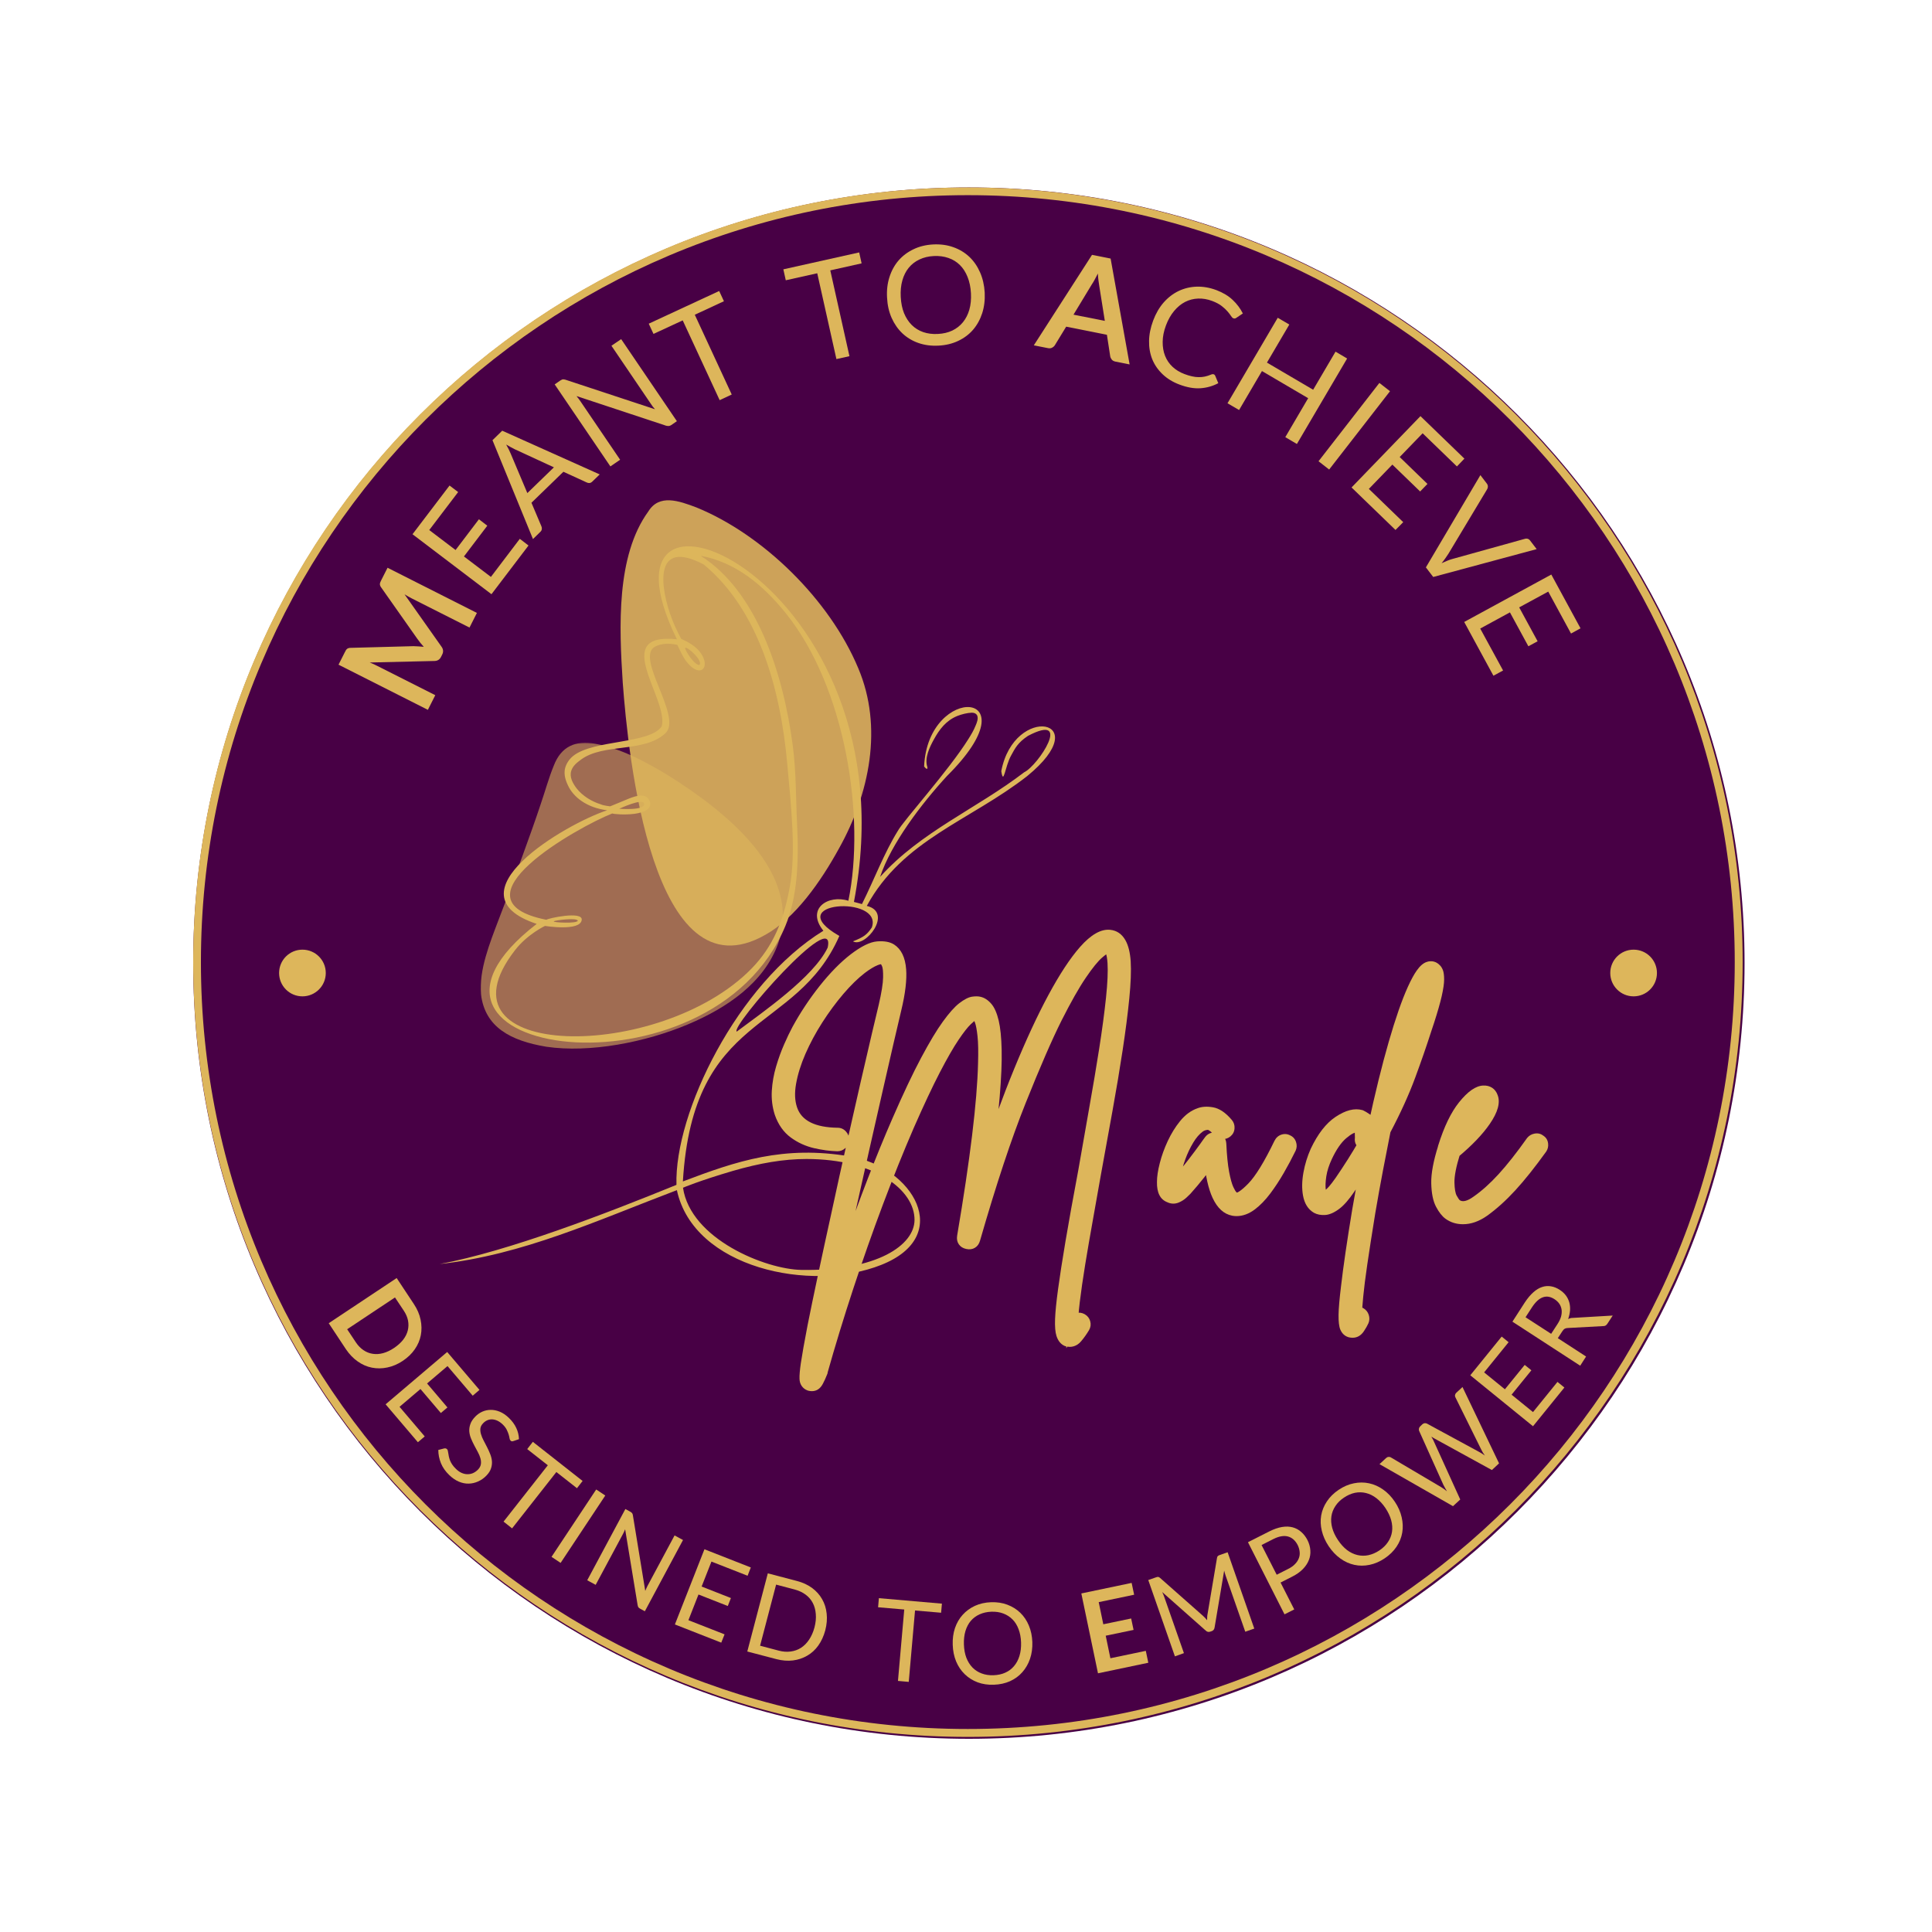 <svg xmlns="http://www.w3.org/2000/svg" xmlns:xlink="http://www.w3.org/1999/xlink" width="500" zoomAndPan="magnify" viewBox="0 0 375 375" height="500" preserveAspectRatio="xMidYMid meet" version="1.2"><defs><clipPath id="2bdfa19988"><path d="M 37.5 36.383 L 338.617 36.383 L 338.617 337.5 L 37.5 337.5 Z M 37.5 36.383 "/></clipPath><clipPath id="86fd1f93ba"><path d="M 188.059 36.383 C 104.906 36.383 37.5 103.789 37.5 186.941 C 37.5 270.094 104.906 337.5 188.059 337.5 C 271.211 337.5 338.617 270.094 338.617 186.941 C 338.617 103.789 271.211 36.383 188.059 36.383 Z M 188.059 36.383 "/></clipPath><clipPath id="d9ee165b6f"><path d="M 37.5 36.383 L 338.25 36.383 L 338.25 337.133 L 37.5 337.133 Z M 37.5 36.383 "/></clipPath><clipPath id="12f937c05f"><path d="M 187.875 36.383 C 104.824 36.383 37.5 103.707 37.5 186.758 C 37.5 269.809 104.824 337.133 187.875 337.133 C 270.926 337.133 338.25 269.809 338.25 186.758 C 338.25 103.707 270.926 36.383 187.875 36.383 Z M 187.875 36.383 "/></clipPath><clipPath id="5c2d778d78"><path d="M 54.172 184.328 L 63.234 184.328 L 63.234 193.391 L 54.172 193.391 Z M 54.172 184.328 "/></clipPath><clipPath id="44b39ebb5b"><path d="M 58.703 184.328 C 56.199 184.328 54.172 186.355 54.172 188.859 C 54.172 191.363 56.199 193.391 58.703 193.391 C 61.203 193.391 63.234 191.363 63.234 188.859 C 63.234 186.355 61.203 184.328 58.703 184.328 Z M 58.703 184.328 "/></clipPath><clipPath id="62d56d60f3"><path d="M 312.551 184.328 L 321.613 184.328 L 321.613 193.391 L 312.551 193.391 Z M 312.551 184.328 "/></clipPath><clipPath id="01473784bd"><path d="M 317.082 184.328 C 314.578 184.328 312.551 186.355 312.551 188.859 C 312.551 191.363 314.578 193.391 317.082 193.391 C 319.586 193.391 321.613 191.363 321.613 188.859 C 321.613 186.355 319.586 184.328 317.082 184.328 Z M 317.082 184.328 "/></clipPath><filter x="0%" y="0%" width="100%" filterUnits="objectBoundingBox" id="8e230a944e" height="100%"><feColorMatrix values="0 0 0 0 1 0 0 0 0 1 0 0 0 0 1 0 0 0 1 0" type="matrix" in="SourceGraphic"/></filter><clipPath id="92773101fa"><path d="M 30 7 L 80 7 L 80 94 L 30 94 Z M 30 7 "/></clipPath><clipPath id="d5758d17ee"><path d="M 98.809 57.766 L 40.941 108.945 L -11.727 49.391 L 46.141 -1.785 Z M 98.809 57.766 "/></clipPath><clipPath id="576e05bede"><path d="M 98.809 57.766 L 40.941 108.945 L -11.727 49.391 L 46.141 -1.785 Z M 98.809 57.766 "/></clipPath><clipPath id="f3ddefa587"><rect x="0" width="97" y="0" height="99"/></clipPath><clipPath id="ee9f283e4a"><path d="M 0.121 0 L 59 0 L 59 59.762 L 0.121 59.762 Z M 0.121 0 "/></clipPath><clipPath id="ecc765a340"><rect x="0" width="60" y="0" height="60"/></clipPath></defs><g id="c1c32f7b14"><g clip-rule="nonzero" clip-path="url(#2bdfa19988)"><g clip-rule="nonzero" clip-path="url(#86fd1f93ba)"><path style=" stroke:none;fill-rule:nonzero;fill:#480045;fill-opacity:1;" d="M 37.5 36.383 L 338.617 36.383 L 338.617 337.5 L 37.5 337.5 Z M 37.5 36.383 "/></g></g><g clip-rule="nonzero" clip-path="url(#d9ee165b6f)"><g clip-rule="nonzero" clip-path="url(#12f937c05f)"><path style="fill:none;stroke-width:4;stroke-linecap:butt;stroke-linejoin:miter;stroke:#ddb65b;stroke-opacity:1;stroke-miterlimit:4;" d="M 200.742 -0.001 C 89.874 -0.001 -0 89.873 -0 200.741 C -0 311.609 89.874 401.483 200.742 401.483 C 311.61 401.483 401.484 311.609 401.484 200.741 C 401.484 89.873 311.61 -0.001 200.742 -0.001 Z M 200.742 -0.001 " transform="matrix(0.749,0,0,0.749,37.5,36.384)"/></g></g><g clip-rule="nonzero" clip-path="url(#5c2d778d78)"><g clip-rule="nonzero" clip-path="url(#44b39ebb5b)"><path style=" stroke:none;fill-rule:nonzero;fill:#ddb65b;fill-opacity:1;" d="M 54.172 184.328 L 63.234 184.328 L 63.234 193.391 L 54.172 193.391 Z M 54.172 184.328 "/></g></g><g style="fill:#ddb65b;fill-opacity:1;"><g transform="translate(82.082, 139.701)"><path style="stroke:none" d="M -6.859 -29.5 L 10.484 -20.734 L 9.047 -17.891 L -2.156 -23.547 C -2.594 -23.773 -3.062 -24.039 -3.562 -24.344 L 3.641 -14.141 C 3.973 -13.66 4.008 -13.164 3.75 -12.656 L 3.516 -12.188 C 3.254 -11.676 2.832 -11.414 2.25 -11.406 L -10.312 -11.109 C -10.039 -11.004 -9.77 -10.891 -9.5 -10.766 C -9.238 -10.648 -9.004 -10.535 -8.797 -10.422 L 2.406 -4.766 L 0.969 -1.922 L -16.375 -10.688 L -15.141 -13.125 C -15.066 -13.281 -15 -13.406 -14.938 -13.5 C -14.875 -13.602 -14.801 -13.688 -14.719 -13.75 C -14.645 -13.812 -14.555 -13.859 -14.453 -13.891 C -14.348 -13.93 -14.223 -13.953 -14.078 -13.953 L -1.812 -14.281 C -1.477 -14.27 -1.148 -14.254 -0.828 -14.234 C -0.504 -14.223 -0.172 -14.195 0.172 -14.156 C -0.066 -14.426 -0.289 -14.688 -0.5 -14.938 C -0.707 -15.195 -0.91 -15.469 -1.109 -15.75 L -8.125 -25.719 C -8.207 -25.832 -8.266 -25.941 -8.297 -26.047 C -8.336 -26.16 -8.352 -26.27 -8.344 -26.375 C -8.332 -26.488 -8.305 -26.594 -8.266 -26.688 C -8.223 -26.789 -8.164 -26.914 -8.094 -27.062 Z M -6.859 -29.5 "/></g></g><g style="fill:#ddb65b;fill-opacity:1;"><g transform="translate(93.911, 117.289)"><path style="stroke:none" d="M 6.984 -12.703 L 8.672 -11.406 L 1.484 -1.953 L -13.844 -13.594 L -6.656 -23.047 L -4.984 -21.781 L -10.594 -14.406 L -5.484 -10.531 L -0.953 -16.5 L 0.672 -15.25 L -3.859 -9.281 L 1.375 -5.312 Z M 6.984 -12.703 "/></g></g><g style="fill:#ddb65b;fill-opacity:1;"><g transform="translate(103.388, 104.678)"><path style="stroke:none" d="M 4.125 -13.969 L -3.484 -17.484 C -3.703 -17.586 -3.953 -17.719 -4.234 -17.875 C -4.523 -18.031 -4.828 -18.203 -5.141 -18.391 C -4.766 -17.723 -4.477 -17.148 -4.281 -16.672 L -1.031 -8.969 Z M 13.016 -12.594 L 11.562 -11.188 C 11.395 -11.031 11.219 -10.941 11.031 -10.922 C 10.852 -10.91 10.676 -10.945 10.5 -11.031 L 5.969 -13.109 L -0.234 -7.094 L 1.703 -2.516 C 1.773 -2.359 1.801 -2.18 1.781 -1.984 C 1.758 -1.785 1.664 -1.609 1.5 -1.453 L 0.062 -0.047 L -7.797 -19.234 L -5.906 -21.078 Z M 13.016 -12.594 "/></g></g><g style="fill:#ddb65b;fill-opacity:1;"><g transform="translate(116.444, 91.906)"><path style="stroke:none" d="M 4.125 -26.078 L 14.938 -10.156 L 13.859 -9.406 C 13.691 -9.301 13.531 -9.238 13.375 -9.219 C 13.219 -9.207 13.035 -9.227 12.828 -9.281 L -4.547 -15.031 C -4.398 -14.852 -4.258 -14.676 -4.125 -14.5 C -4 -14.332 -3.883 -14.172 -3.781 -14.016 L 3.922 -2.672 L 2.031 -1.375 L -8.781 -17.297 L -7.672 -18.062 C -7.566 -18.125 -7.477 -18.172 -7.406 -18.203 C -7.344 -18.242 -7.273 -18.266 -7.203 -18.266 C -7.141 -18.273 -7.066 -18.273 -6.984 -18.266 C -6.898 -18.254 -6.801 -18.234 -6.688 -18.203 L 10.688 -12.469 C 10.539 -12.645 10.395 -12.82 10.25 -13 C 10.113 -13.188 9.992 -13.359 9.891 -13.516 L 2.234 -24.797 Z M 4.125 -26.078 "/></g></g><g style="fill:#ddb65b;fill-opacity:1;"><g transform="translate(133.639, 80.468)"><path style="stroke:none" d="M 6.875 -22 L 1.219 -19.375 L 8.391 -3.891 L 6.047 -2.797 L -1.125 -18.281 L -6.797 -15.656 L -7.719 -17.641 L 5.953 -23.984 Z M 6.875 -22 "/></g></g><g style="fill:#ddb65b;fill-opacity:1;"><g transform="translate(148.751, 73.772)"><path style="stroke:none" d=""/></g></g><g style="fill:#ddb65b;fill-opacity:1;"><g transform="translate(155.846, 71.151)"><path style="stroke:none" d="M 11.391 -20.031 L 5.312 -18.672 L 9.031 -2.016 L 6.5 -1.453 L 2.781 -18.109 L -3.328 -16.75 L -3.797 -18.875 L 10.922 -22.156 Z M 11.391 -20.031 "/></g></g><g style="fill:#ddb65b;fill-opacity:1;"><g transform="translate(171.412, 67.446)"><path style="stroke:none" d="M 19.719 -10.672 C 19.789 -9.223 19.629 -7.883 19.234 -6.656 C 18.836 -5.438 18.25 -4.367 17.469 -3.453 C 16.688 -2.547 15.723 -1.82 14.578 -1.281 C 13.441 -0.738 12.164 -0.43 10.75 -0.359 C 9.332 -0.285 8.031 -0.457 6.844 -0.875 C 5.664 -1.289 4.633 -1.91 3.75 -2.734 C 2.875 -3.566 2.176 -4.566 1.656 -5.734 C 1.133 -6.91 0.836 -8.223 0.766 -9.672 C 0.68 -11.109 0.836 -12.441 1.234 -13.672 C 1.629 -14.91 2.219 -15.984 3 -16.891 C 3.789 -17.797 4.754 -18.52 5.891 -19.062 C 7.023 -19.613 8.301 -19.926 9.719 -20 C 11.133 -20.07 12.438 -19.895 13.625 -19.469 C 14.812 -19.051 15.844 -18.43 16.719 -17.609 C 17.594 -16.785 18.289 -15.781 18.812 -14.594 C 19.332 -13.414 19.633 -12.109 19.719 -10.672 Z M 17.047 -10.531 C 16.984 -11.707 16.766 -12.758 16.391 -13.688 C 16.023 -14.613 15.531 -15.383 14.906 -16 C 14.281 -16.625 13.535 -17.082 12.672 -17.375 C 11.816 -17.676 10.867 -17.801 9.828 -17.75 C 8.797 -17.695 7.867 -17.473 7.047 -17.078 C 6.223 -16.691 5.531 -16.156 4.969 -15.469 C 4.414 -14.789 4.004 -13.973 3.734 -13.016 C 3.461 -12.055 3.359 -10.988 3.422 -9.812 C 3.484 -8.625 3.695 -7.57 4.062 -6.656 C 4.438 -5.75 4.938 -4.984 5.562 -4.359 C 6.188 -3.742 6.926 -3.285 7.781 -2.984 C 8.645 -2.691 9.594 -2.57 10.625 -2.625 C 11.664 -2.676 12.598 -2.895 13.422 -3.281 C 14.242 -3.676 14.93 -4.211 15.484 -4.891 C 16.047 -5.578 16.461 -6.391 16.734 -7.328 C 17.004 -8.273 17.109 -9.344 17.047 -10.531 Z M 17.047 -10.531 "/></g></g><g style="fill:#ddb65b;fill-opacity:1;"><g transform="translate(193.342, 66.797)"><path style="stroke:none" d=""/></g></g><g style="fill:#ddb65b;fill-opacity:1;"><g transform="translate(200.804, 67.061)"><path style="stroke:none" d="M 13.641 -4.781 L 12.562 -11.562 C 12.508 -11.883 12.457 -12.242 12.406 -12.641 C 12.352 -13.047 12.316 -13.488 12.297 -13.969 C 12.086 -13.539 11.879 -13.145 11.672 -12.781 C 11.473 -12.414 11.285 -12.102 11.109 -11.844 L 7.562 -5.984 Z M 18.453 3.672 L 15.703 3.125 C 15.398 3.062 15.164 2.938 15 2.75 C 14.844 2.562 14.738 2.344 14.688 2.094 L 14.047 -2.078 L 6.141 -3.656 L 3.938 -0.047 C 3.82 0.141 3.645 0.297 3.406 0.422 C 3.176 0.547 2.914 0.578 2.625 0.516 L -0.141 -0.031 L 11.156 -17.594 L 14.766 -16.875 Z M 18.453 3.672 "/></g></g><g style="fill:#ddb65b;fill-opacity:1;"><g transform="translate(219.236, 70.765)"><path style="stroke:none" d="M 16.359 1.891 C 16.492 1.941 16.594 2.051 16.656 2.219 L 17.234 3.609 C 16.16 4.18 15.004 4.508 13.766 4.594 C 12.535 4.676 11.176 4.438 9.688 3.875 C 8.406 3.395 7.316 2.727 6.422 1.875 C 5.535 1.031 4.867 0.066 4.422 -1.016 C 3.984 -2.109 3.773 -3.297 3.797 -4.578 C 3.816 -5.859 4.082 -7.18 4.594 -8.547 C 5.102 -9.91 5.781 -11.078 6.625 -12.047 C 7.477 -13.016 8.445 -13.758 9.531 -14.281 C 10.625 -14.801 11.789 -15.082 13.031 -15.125 C 14.281 -15.164 15.562 -14.941 16.875 -14.453 C 18.156 -13.961 19.207 -13.328 20.031 -12.547 C 20.852 -11.773 21.508 -10.898 22 -9.922 L 20.766 -9.094 C 20.691 -9.031 20.602 -8.984 20.5 -8.953 C 20.395 -8.93 20.281 -8.941 20.156 -8.984 C 20 -9.047 19.844 -9.203 19.688 -9.453 C 19.531 -9.703 19.312 -9.988 19.031 -10.312 C 18.75 -10.645 18.375 -10.992 17.906 -11.359 C 17.445 -11.723 16.832 -12.051 16.062 -12.344 C 15.125 -12.695 14.207 -12.852 13.312 -12.812 C 12.426 -12.781 11.594 -12.566 10.812 -12.172 C 10.031 -11.773 9.316 -11.191 8.672 -10.422 C 8.023 -9.648 7.492 -8.711 7.078 -7.609 C 6.66 -6.492 6.445 -5.43 6.438 -4.422 C 6.426 -3.422 6.582 -2.508 6.906 -1.688 C 7.238 -0.863 7.723 -0.156 8.359 0.438 C 8.992 1.031 9.754 1.492 10.641 1.828 C 11.18 2.035 11.676 2.188 12.125 2.281 C 12.57 2.383 13.004 2.438 13.422 2.438 C 13.836 2.445 14.238 2.41 14.625 2.328 C 15.02 2.242 15.426 2.113 15.844 1.938 C 16.039 1.852 16.211 1.836 16.359 1.891 Z M 16.359 1.891 "/></g></g><g style="fill:#ddb65b;fill-opacity:1;"><g transform="translate(236.148, 77.022)"><path style="stroke:none" d="M 25.328 -7.438 L 15.578 9.156 L 13.328 7.828 L 17.766 0.266 L 8.797 -5 L 4.359 2.562 L 2.109 1.25 L 11.859 -15.344 L 14.109 -14.031 L 9.766 -6.641 L 18.734 -1.375 L 23.078 -8.766 Z M 25.328 -7.438 "/></g></g><g style="fill:#ddb65b;fill-opacity:1;"><g transform="translate(253.987, 88.028)"><path style="stroke:none" d="M 4 3.109 L 1.938 1.5 L 13.75 -13.703 L 15.812 -12.094 Z M 4 3.109 "/></g></g><g style="fill:#ddb65b;fill-opacity:1;"><g transform="translate(260.569, 92.912)"><path style="stroke:none" d="M 11.797 8.438 L 10.297 9.953 L 1.766 1.703 L 15.141 -12.141 L 23.672 -3.891 L 22.219 -2.375 L 15.562 -8.812 L 11.109 -4.203 L 16.5 1.016 L 15.078 2.484 L 9.688 -2.734 L 5.125 1.984 Z M 11.797 8.438 "/></g></g><g style="fill:#ddb65b;fill-opacity:1;"><g transform="translate(271.967, 103.818)"><path style="stroke:none" d="M 26.297 2.766 L 6.219 8.172 L 4.797 6.312 L 15.375 -11.594 L 16.641 -9.938 C 16.773 -9.75 16.836 -9.562 16.828 -9.375 C 16.828 -9.188 16.781 -9.016 16.688 -8.859 L 9.156 3.688 C 8.977 3.969 8.781 4.258 8.562 4.562 C 8.344 4.875 8.102 5.188 7.844 5.5 C 8.219 5.332 8.578 5.176 8.922 5.031 C 9.266 4.883 9.594 4.77 9.906 4.688 L 24.016 0.766 C 24.16 0.711 24.332 0.707 24.531 0.75 C 24.727 0.801 24.895 0.922 25.031 1.109 Z M 26.297 2.766 "/></g></g><g style="fill:#ddb65b;fill-opacity:1;"><g transform="translate(283.029, 118.565)"><path style="stroke:none" d="M 8.719 11.578 L 6.844 12.594 L 1.172 2.156 L 18.078 -7.047 L 23.75 3.391 L 21.906 4.406 L 17.484 -3.734 L 11.844 -0.672 L 15.422 5.906 L 13.625 6.875 L 10.047 0.297 L 4.281 3.438 Z M 8.719 11.578 "/></g></g><g style="fill:#ddb65b;fill-opacity:1;"><g transform="translate(290.536, 132.912)"><path style="stroke:none" d=""/></g></g><g style="fill:#ddb65b;fill-opacity:1;"><g transform="translate(62.822, 255.365)"><path style="stroke:none" d="M 15.328 8.797 C 14.367 9.43 13.379 9.852 12.359 10.062 C 11.336 10.281 10.336 10.289 9.359 10.094 C 8.391 9.906 7.473 9.504 6.609 8.891 C 5.742 8.285 4.977 7.488 4.312 6.5 L 0.984 1.469 L 14.172 -7.297 L 17.5 -2.266 C 18.164 -1.273 18.602 -0.258 18.812 0.781 C 19.031 1.82 19.047 2.828 18.859 3.797 C 18.672 4.766 18.281 5.676 17.688 6.531 C 17.094 7.395 16.305 8.148 15.328 8.797 Z M 13.656 6.281 C 14.383 5.789 14.973 5.258 15.422 4.688 C 15.867 4.113 16.172 3.508 16.328 2.875 C 16.484 2.25 16.5 1.609 16.375 0.953 C 16.25 0.305 15.973 -0.332 15.547 -0.969 L 13.844 -3.531 L 4.562 2.641 L 6.266 5.203 C 6.691 5.836 7.18 6.336 7.734 6.703 C 8.285 7.078 8.879 7.312 9.516 7.406 C 10.16 7.508 10.832 7.469 11.531 7.281 C 12.227 7.094 12.938 6.758 13.656 6.281 Z M 13.656 6.281 "/></g></g><g style="fill:#ddb65b;fill-opacity:1;"><g transform="translate(73.55, 271.045)"><path style="stroke:none" d="M 8.891 7.766 L 7.562 8.891 L 1.297 1.531 L 13.25 -8.625 L 19.516 -1.266 L 18.203 -0.141 L 13.312 -5.891 L 9.344 -2.516 L 13.297 2.141 L 12.016 3.219 L 8.062 -1.438 L 4 2.016 Z M 8.891 7.766 "/></g></g><g style="fill:#ddb65b;fill-opacity:1;"><g transform="translate(83.263, 282.28)"><path style="stroke:none" d="M 16.406 -2.578 C 16.27 -2.535 16.156 -2.52 16.062 -2.531 C 15.977 -2.551 15.895 -2.602 15.812 -2.688 C 15.727 -2.77 15.672 -2.91 15.641 -3.109 C 15.609 -3.316 15.551 -3.562 15.469 -3.844 C 15.383 -4.125 15.258 -4.43 15.094 -4.766 C 14.926 -5.109 14.66 -5.457 14.297 -5.812 C 13.953 -6.133 13.609 -6.375 13.266 -6.531 C 12.922 -6.688 12.582 -6.77 12.25 -6.781 C 11.926 -6.789 11.617 -6.734 11.328 -6.609 C 11.035 -6.484 10.77 -6.297 10.531 -6.047 C 10.219 -5.734 10.035 -5.398 9.984 -5.047 C 9.941 -4.691 9.977 -4.316 10.094 -3.922 C 10.207 -3.523 10.375 -3.117 10.594 -2.703 C 10.812 -2.285 11.035 -1.852 11.266 -1.406 C 11.492 -0.969 11.695 -0.52 11.875 -0.062 C 12.062 0.395 12.176 0.852 12.219 1.312 C 12.258 1.781 12.203 2.25 12.047 2.719 C 11.898 3.195 11.602 3.664 11.156 4.125 C 10.676 4.625 10.141 5.004 9.547 5.266 C 8.953 5.535 8.344 5.676 7.719 5.688 C 7.094 5.707 6.457 5.582 5.812 5.312 C 5.164 5.039 4.539 4.613 3.938 4.031 C 3.195 3.32 2.656 2.547 2.312 1.703 C 1.977 0.859 1.812 0.008 1.812 -0.844 L 2.953 -1.141 C 3.055 -1.16 3.156 -1.16 3.25 -1.141 C 3.344 -1.117 3.426 -1.07 3.5 -1 C 3.57 -0.938 3.625 -0.836 3.656 -0.703 C 3.688 -0.566 3.719 -0.398 3.75 -0.203 C 3.781 -0.016 3.816 0.191 3.859 0.422 C 3.91 0.66 3.984 0.91 4.078 1.172 C 4.18 1.43 4.32 1.695 4.5 1.969 C 4.688 2.25 4.926 2.531 5.219 2.812 C 5.57 3.164 5.938 3.426 6.312 3.594 C 6.695 3.77 7.078 3.859 7.453 3.859 C 7.828 3.867 8.188 3.801 8.531 3.656 C 8.875 3.508 9.195 3.285 9.5 2.984 C 9.832 2.641 10.023 2.281 10.078 1.906 C 10.129 1.531 10.098 1.148 9.984 0.766 C 9.879 0.379 9.711 -0.02 9.484 -0.438 C 9.254 -0.852 9.023 -1.281 8.797 -1.719 C 8.566 -2.156 8.359 -2.598 8.172 -3.047 C 7.984 -3.504 7.867 -3.969 7.828 -4.438 C 7.797 -4.906 7.863 -5.379 8.031 -5.859 C 8.195 -6.348 8.523 -6.844 9.016 -7.344 C 9.398 -7.738 9.848 -8.051 10.359 -8.281 C 10.879 -8.508 11.422 -8.625 11.984 -8.625 C 12.555 -8.633 13.145 -8.516 13.75 -8.266 C 14.352 -8.016 14.938 -7.617 15.5 -7.078 C 16.133 -6.473 16.613 -5.82 16.938 -5.125 C 17.27 -4.426 17.445 -3.695 17.469 -2.938 Z M 16.406 -2.578 "/></g></g><g style="fill:#ddb65b;fill-opacity:1;"><g transform="translate(93.473, 292.001)"><path style="stroke:none" d="M 18.516 -3.141 L 14.516 -6.281 L 5.922 4.656 L 4.266 3.344 L 12.859 -7.594 L 8.859 -10.734 L 9.953 -12.141 L 19.609 -4.547 Z M 18.516 -3.141 "/></g></g><g style="fill:#ddb65b;fill-opacity:1;"><g transform="translate(105.377, 301.077)"><path style="stroke:none" d="M 3.438 2.281 L 1.672 1.109 L 10.344 -11.969 L 12.109 -10.797 Z M 3.438 2.281 "/></g></g><g style="fill:#ddb65b;fill-opacity:1;"><g transform="translate(112.214, 305.79)"><path style="stroke:none" d="M 20.359 -6.875 L 12.953 6.953 L 12.031 6.453 C 11.875 6.367 11.758 6.273 11.688 6.172 C 11.625 6.066 11.578 5.926 11.547 5.75 L 9.125 -8.953 C 9.062 -8.785 8.988 -8.617 8.906 -8.453 C 8.832 -8.297 8.758 -8.148 8.688 -8.016 L 3.406 1.828 L 1.766 0.938 L 9.172 -12.891 L 10.141 -12.359 C 10.211 -12.316 10.273 -12.273 10.328 -12.234 C 10.391 -12.191 10.438 -12.145 10.469 -12.094 C 10.508 -12.051 10.539 -12 10.562 -11.938 C 10.594 -11.875 10.613 -11.797 10.625 -11.703 L 13.031 3 C 13.102 2.82 13.176 2.648 13.25 2.484 C 13.32 2.328 13.395 2.176 13.469 2.031 L 18.719 -7.766 Z M 20.359 -6.875 "/></g></g><g style="fill:#ddb65b;fill-opacity:1;"><g transform="translate(129.138, 314.571)"><path style="stroke:none" d="M 11.5 2.656 L 10.859 4.266 L 1.859 0.734 L 7.594 -13.859 L 16.594 -10.328 L 15.969 -8.719 L 8.953 -11.469 L 7.047 -6.625 L 12.734 -4.391 L 12.125 -2.844 L 6.438 -5.078 L 4.484 -0.094 Z M 11.5 2.656 "/></g></g><g style="fill:#ddb65b;fill-opacity:1;"><g transform="translate(143.111, 320.04)"><path style="stroke:none" d="M 17.078 -3.609 C 16.773 -2.473 16.32 -1.484 15.719 -0.641 C 15.125 0.191 14.406 0.848 13.562 1.328 C 12.727 1.816 11.805 2.125 10.797 2.25 C 9.785 2.375 8.719 2.289 7.594 2 L 1.938 0.516 L 5.922 -14.656 L 11.578 -13.172 C 12.703 -12.879 13.676 -12.43 14.5 -11.828 C 15.32 -11.223 15.973 -10.5 16.453 -9.656 C 16.941 -8.812 17.238 -7.875 17.344 -6.844 C 17.457 -5.82 17.367 -4.742 17.078 -3.609 Z M 14.984 -4.172 C 15.223 -5.098 15.305 -5.961 15.234 -6.766 C 15.172 -7.578 14.973 -8.297 14.641 -8.922 C 14.316 -9.547 13.859 -10.078 13.266 -10.516 C 12.672 -10.961 11.961 -11.297 11.141 -11.516 L 7.531 -12.469 L 4.422 -0.609 L 8.031 0.344 C 8.852 0.562 9.629 0.617 10.359 0.516 C 11.086 0.422 11.75 0.188 12.344 -0.188 C 12.945 -0.57 13.473 -1.098 13.922 -1.766 C 14.379 -2.441 14.734 -3.242 14.984 -4.172 Z M 14.984 -4.172 "/></g></g><g style="fill:#ddb65b;fill-opacity:1;"><g transform="translate(161.361, 324.476)"><path style="stroke:none" d=""/></g></g><g style="fill:#ddb65b;fill-opacity:1;"><g transform="translate(168.888, 325.797)"><path style="stroke:none" d="M 13.781 -12.766 L 8.719 -13.203 L 7.5 0.656 L 5.406 0.469 L 6.625 -13.391 L 1.547 -13.828 L 1.703 -15.594 L 13.938 -14.531 Z M 13.781 -12.766 "/></g></g><g style="fill:#ddb65b;fill-opacity:1;"><g transform="translate(184.157, 327.13)"><path style="stroke:none" d="M 16.219 -8.406 C 16.258 -7.227 16.109 -6.141 15.766 -5.141 C 15.422 -4.148 14.922 -3.285 14.266 -2.547 C 13.617 -1.816 12.828 -1.238 11.891 -0.812 C 10.953 -0.395 9.906 -0.164 8.75 -0.125 C 7.602 -0.082 6.551 -0.238 5.594 -0.594 C 4.633 -0.957 3.801 -1.484 3.094 -2.172 C 2.383 -2.859 1.828 -3.688 1.422 -4.656 C 1.023 -5.625 0.805 -6.695 0.766 -7.875 C 0.723 -9.039 0.867 -10.125 1.203 -11.125 C 1.547 -12.125 2.047 -12.984 2.703 -13.703 C 3.359 -14.43 4.148 -15.008 5.078 -15.438 C 6.016 -15.863 7.055 -16.098 8.203 -16.141 C 9.359 -16.18 10.414 -16.02 11.375 -15.656 C 12.344 -15.289 13.176 -14.77 13.875 -14.094 C 14.582 -13.414 15.141 -12.586 15.547 -11.609 C 15.953 -10.641 16.176 -9.57 16.219 -8.406 Z M 14.031 -8.328 C 14 -9.285 13.836 -10.145 13.547 -10.906 C 13.266 -11.664 12.875 -12.297 12.375 -12.797 C 11.875 -13.305 11.273 -13.691 10.578 -13.953 C 9.891 -14.211 9.117 -14.328 8.266 -14.297 C 7.43 -14.266 6.676 -14.098 6 -13.797 C 5.32 -13.492 4.75 -13.07 4.281 -12.531 C 3.82 -11.988 3.473 -11.328 3.234 -10.547 C 3.004 -9.773 2.906 -8.91 2.938 -7.953 C 2.969 -6.984 3.125 -6.125 3.406 -5.375 C 3.695 -4.625 4.094 -3.988 4.594 -3.469 C 5.094 -2.957 5.691 -2.57 6.391 -2.312 C 7.086 -2.051 7.852 -1.938 8.688 -1.969 C 9.539 -2 10.301 -2.164 10.969 -2.469 C 11.645 -2.77 12.211 -3.195 12.672 -3.75 C 13.141 -4.301 13.488 -4.957 13.719 -5.719 C 13.957 -6.488 14.062 -7.359 14.031 -8.328 Z M 14.031 -8.328 "/></g></g><g style="fill:#ddb65b;fill-opacity:1;"><g transform="translate(203.81, 326.073)"><path style="stroke:none" d=""/></g></g><g style="fill:#ddb65b;fill-opacity:1;"><g transform="translate(211.385, 325.146)"><path style="stroke:none" d="M 1.875 -14.172 L 2.766 -9.875 L 8.172 -11 L 8.641 -8.781 L 3.234 -7.656 L 4.141 -3.281 L 11.016 -4.719 L 11.5 -2.406 L 1.734 -0.359 L -1.5 -15.859 L 8.266 -17.906 L 8.75 -15.609 Z M 1.875 -14.172 "/></g></g><g style="fill:#ddb65b;fill-opacity:1;"><g transform="translate(226.158, 322.154)"><path style="stroke:none" d="M 12.125 -20.859 L 17.297 -6.047 L 15.547 -5.438 L 11.734 -16.328 C 11.691 -16.461 11.645 -16.613 11.594 -16.781 C 11.539 -16.957 11.492 -17.129 11.453 -17.297 L 9.594 -6.266 C 9.539 -5.898 9.352 -5.66 9.031 -5.547 L 8.75 -5.453 C 8.426 -5.336 8.133 -5.406 7.875 -5.656 L -0.578 -13.141 C -0.41 -12.797 -0.273 -12.473 -0.172 -12.172 L 3.641 -1.281 L 1.891 -0.656 L -3.281 -15.469 L -1.812 -15.984 C -1.625 -16.055 -1.477 -16.086 -1.375 -16.078 C -1.27 -16.078 -1.145 -16.016 -1 -15.891 L 7.297 -8.562 C 7.441 -8.426 7.586 -8.285 7.734 -8.141 C 7.879 -7.992 8.016 -7.836 8.141 -7.672 C 8.148 -7.879 8.156 -8.086 8.156 -8.297 C 8.164 -8.504 8.191 -8.707 8.234 -8.906 L 10.062 -19.766 C 10.094 -19.941 10.148 -20.066 10.234 -20.141 C 10.328 -20.211 10.461 -20.281 10.641 -20.344 Z M 12.125 -20.859 "/></g></g><g style="fill:#ddb65b;fill-opacity:1;"><g transform="translate(247.541, 314.248)"><path style="stroke:none" d="M 2.516 -9.734 C 3.055 -10.004 3.492 -10.316 3.828 -10.672 C 4.172 -11.023 4.414 -11.398 4.562 -11.797 C 4.719 -12.203 4.77 -12.617 4.719 -13.047 C 4.676 -13.484 4.551 -13.914 4.344 -14.344 C 3.883 -15.238 3.254 -15.797 2.453 -16.016 C 1.648 -16.234 0.691 -16.062 -0.422 -15.5 L -2.672 -14.359 L 0.266 -8.594 Z M -1.172 -17 C -0.285 -17.445 0.535 -17.734 1.297 -17.859 C 2.055 -17.984 2.742 -17.961 3.359 -17.797 C 3.984 -17.629 4.535 -17.332 5.016 -16.906 C 5.504 -16.488 5.914 -15.953 6.25 -15.297 C 6.57 -14.648 6.754 -13.992 6.797 -13.328 C 6.848 -12.672 6.75 -12.035 6.5 -11.422 C 6.258 -10.805 5.867 -10.223 5.328 -9.672 C 4.797 -9.129 4.109 -8.645 3.266 -8.219 L 1.016 -7.078 L 3.672 -1.859 L 1.781 -0.906 L -5.312 -14.906 Z M -1.172 -17 "/></g></g><g style="fill:#ddb65b;fill-opacity:1;"><g transform="translate(261.408, 307.205)"><path style="stroke:none" d="M 9.328 -15.719 C 9.984 -14.738 10.426 -13.734 10.656 -12.703 C 10.895 -11.68 10.93 -10.688 10.766 -9.719 C 10.598 -8.75 10.227 -7.836 9.656 -6.984 C 9.082 -6.129 8.316 -5.379 7.359 -4.734 C 6.41 -4.098 5.43 -3.676 4.422 -3.469 C 3.41 -3.258 2.426 -3.258 1.469 -3.469 C 0.508 -3.676 -0.395 -4.086 -1.25 -4.703 C -2.102 -5.316 -2.859 -6.113 -3.516 -7.094 C -4.16 -8.062 -4.602 -9.055 -4.844 -10.078 C -5.094 -11.098 -5.133 -12.086 -4.969 -13.047 C -4.801 -14.016 -4.43 -14.926 -3.859 -15.781 C -3.285 -16.645 -2.523 -17.395 -1.578 -18.031 C -0.617 -18.676 0.363 -19.098 1.375 -19.297 C 2.383 -19.504 3.367 -19.504 4.328 -19.297 C 5.285 -19.098 6.195 -18.691 7.062 -18.078 C 7.926 -17.473 8.68 -16.688 9.328 -15.719 Z M 7.5 -14.5 C 6.969 -15.289 6.379 -15.93 5.734 -16.422 C 5.098 -16.91 4.43 -17.238 3.734 -17.406 C 3.035 -17.582 2.32 -17.598 1.594 -17.453 C 0.875 -17.305 0.16 -16.992 -0.547 -16.516 C -1.242 -16.055 -1.797 -15.516 -2.203 -14.891 C -2.617 -14.273 -2.879 -13.609 -2.984 -12.891 C -3.086 -12.18 -3.035 -11.438 -2.828 -10.656 C -2.617 -9.875 -2.25 -9.086 -1.719 -8.297 C -1.176 -7.484 -0.586 -6.832 0.047 -6.344 C 0.691 -5.863 1.363 -5.539 2.062 -5.375 C 2.758 -5.207 3.469 -5.195 4.188 -5.344 C 4.914 -5.5 5.629 -5.805 6.328 -6.266 C 7.035 -6.742 7.594 -7.289 8 -7.906 C 8.414 -8.52 8.676 -9.18 8.781 -9.891 C 8.883 -10.598 8.832 -11.336 8.625 -12.109 C 8.414 -12.891 8.039 -13.688 7.5 -14.5 Z M 7.5 -14.5 "/></g></g><g style="fill:#ddb65b;fill-opacity:1;"><g transform="translate(278.198, 295.91)"><path style="stroke:none" d="M 5.672 -26.688 L 12.766 -11.875 L 11.375 -10.578 L 0.328 -16.641 C 0.211 -16.691 0.102 -16.754 0 -16.828 C -0.113 -16.898 -0.238 -16.977 -0.375 -17.062 C -0.289 -16.926 -0.219 -16.797 -0.156 -16.672 C -0.102 -16.555 -0.047 -16.445 0.016 -16.344 L 5.234 -4.859 L 3.828 -3.562 L -10.438 -11.719 L -9.156 -12.906 C -9.008 -13.039 -8.852 -13.113 -8.688 -13.125 C -8.531 -13.145 -8.391 -13.117 -8.266 -13.047 L 1.516 -7.266 C 1.691 -7.16 1.875 -7.039 2.062 -6.906 C 2.25 -6.77 2.445 -6.617 2.656 -6.453 C 2.52 -6.68 2.395 -6.898 2.281 -7.109 C 2.164 -7.316 2.062 -7.508 1.969 -7.688 L -2.75 -18.188 C -2.801 -18.312 -2.812 -18.453 -2.781 -18.609 C -2.758 -18.773 -2.688 -18.914 -2.562 -19.031 L -2.109 -19.469 C -1.961 -19.594 -1.812 -19.66 -1.656 -19.672 C -1.508 -19.68 -1.367 -19.656 -1.234 -19.594 L 8.875 -14.109 C 9.062 -14.016 9.25 -13.906 9.438 -13.781 C 9.625 -13.656 9.816 -13.523 10.016 -13.391 C 9.867 -13.586 9.738 -13.781 9.625 -13.969 C 9.52 -14.164 9.422 -14.348 9.328 -14.516 L 4.281 -24.719 C 4.219 -24.832 4.195 -24.969 4.219 -25.125 C 4.25 -25.289 4.328 -25.438 4.453 -25.562 Z M 5.672 -26.688 "/></g></g><g style="fill:#ddb65b;fill-opacity:1;"><g transform="translate(296.288, 278.38)"><path style="stroke:none" d="M 6.016 -10.156 L 7.359 -9.062 L 1.266 -1.547 L -10.906 -11.438 L -4.812 -18.953 L -3.469 -17.859 L -8.219 -12 L -4.188 -8.719 L -0.344 -13.453 L 0.953 -12.406 L -2.891 -7.672 L 1.266 -4.297 Z M 6.016 -10.156 "/></g></g><g style="fill:#ddb65b;fill-opacity:1;"><g transform="translate(305.623, 266.754)"><path style="stroke:none" d="M -3.328 -9.734 C -2.992 -10.242 -2.758 -10.734 -2.625 -11.203 C -2.5 -11.672 -2.461 -12.113 -2.516 -12.531 C -2.578 -12.957 -2.723 -13.344 -2.953 -13.688 C -3.191 -14.031 -3.504 -14.328 -3.891 -14.578 C -4.672 -15.086 -5.422 -15.211 -6.141 -14.953 C -6.867 -14.703 -7.57 -14.062 -8.25 -13.031 L -9.516 -11.078 L -4.547 -7.859 Z M 7.406 -11.406 L 6.375 -9.828 C 6.164 -9.492 5.883 -9.336 5.531 -9.359 L -1.391 -8.984 C -1.598 -8.973 -1.77 -8.926 -1.906 -8.844 C -2.051 -8.77 -2.207 -8.609 -2.375 -8.359 L -3.25 -7.016 L 2.234 -3.453 L 1.094 -1.672 L -12.062 -10.219 L -9.656 -13.953 C -9.113 -14.773 -8.555 -15.438 -7.984 -15.938 C -7.422 -16.438 -6.852 -16.773 -6.281 -16.953 C -5.707 -17.141 -5.133 -17.18 -4.562 -17.078 C -3.988 -16.984 -3.426 -16.754 -2.875 -16.391 C -2.406 -16.086 -2.016 -15.734 -1.703 -15.328 C -1.398 -14.922 -1.176 -14.473 -1.031 -13.984 C -0.895 -13.492 -0.844 -12.977 -0.875 -12.438 C -0.914 -11.895 -1.039 -11.32 -1.25 -10.719 C -0.977 -10.875 -0.672 -10.953 -0.328 -10.953 Z M 7.406 -11.406 "/></g></g><g clip-rule="nonzero" clip-path="url(#62d56d60f3)"><g clip-rule="nonzero" clip-path="url(#01473784bd)"><path style=" stroke:none;fill-rule:nonzero;fill:#ddb65b;fill-opacity:1;" d="M 312.551 184.328 L 321.613 184.328 L 321.613 193.391 L 312.551 193.391 Z M 312.551 184.328 "/></g></g><g style="fill:#ddb65b;fill-opacity:1;"><g transform="translate(150.297, 233.524)"><path style="stroke:none" d="M 69.172 -46.914 C 69.285 -45.074 69.191 -42.668 68.895 -39.691 C 68.605 -36.758 68.176 -33.434 67.613 -29.723 C 67.051 -26.02 66.398 -22.109 65.652 -17.992 L 63.402 -5.59 L 61.828 3.281 C 61.285 6.297 60.789 9.188 60.336 11.949 C 59.887 14.699 59.539 17.125 59.285 19.223 C 59.039 21.277 58.934 22.797 58.969 23.785 L 57.75 23.828 L 56.688 23.219 C 56.84 22.953 57.012 22.668 57.199 22.363 L 58.238 23.012 L 57.176 22.406 C 57.488 21.859 57.945 21.504 58.547 21.344 C 59.141 21.184 59.711 21.262 60.254 21.57 C 60.801 21.887 61.156 22.344 61.316 22.941 C 61.477 23.535 61.398 24.105 61.09 24.648 C 60.609 25.445 60.098 26.168 59.547 26.816 C 59.145 27.293 58.68 27.613 58.16 27.777 C 57.613 27.953 57.047 27.945 56.457 27.758 L 56.387 27.738 L 56.32 27.707 C 55.598 27.379 55.082 26.746 54.773 25.812 C 54.527 25.074 54.434 23.953 54.492 22.449 C 54.547 21.051 54.742 19.133 55.074 16.688 C 55.398 14.27 55.883 11.172 56.516 7.395 C 57.152 3.625 57.977 -0.961 58.992 -6.359 L 61.105 -18.395 C 61.828 -22.441 62.477 -26.305 63.055 -29.984 C 63.629 -33.656 64.07 -36.945 64.375 -39.855 C 64.676 -42.719 64.773 -44.965 64.672 -46.598 C 64.609 -47.5 64.496 -48.129 64.34 -48.488 C 64.277 -48.629 64.227 -48.723 64.188 -48.766 C 64.273 -48.664 64.414 -48.598 64.602 -48.566 L 64.805 -49.77 L 64.805 -48.547 L 64.75 -48.547 C 64.797 -48.547 64.836 -48.551 64.871 -48.559 C 64.816 -48.539 64.738 -48.496 64.645 -48.438 C 64.383 -48.277 64.051 -48.023 63.648 -47.676 C 62.824 -46.969 61.762 -45.664 60.469 -43.762 C 59.141 -41.816 57.566 -39.039 55.746 -35.434 C 53.879 -31.703 51.562 -26.371 48.789 -19.438 C 46.016 -12.512 43.062 -3.602 39.926 7.285 C 39.75 7.914 39.422 8.375 38.938 8.668 C 38.453 8.965 37.883 9.043 37.238 8.898 C 36.598 8.758 36.121 8.453 35.805 7.988 C 35.484 7.52 35.379 6.961 35.484 6.312 C 38.008 -8.539 39.359 -19.68 39.539 -27.113 C 39.609 -29.375 39.578 -31.141 39.438 -32.406 C 39.305 -33.629 39.145 -34.492 38.961 -34.996 C 38.867 -35.25 38.785 -35.453 38.711 -35.602 C 38.684 -35.656 38.66 -35.695 38.641 -35.727 L 38.641 -35.73 C 38.648 -35.719 38.66 -35.707 38.676 -35.691 L 38.379 -35.988 L 39.242 -36.852 L 39.242 -35.633 C 39.336 -35.633 39.422 -35.641 39.496 -35.66 C 39.492 -35.66 39.477 -35.656 39.453 -35.648 C 39.379 -35.625 39.273 -35.586 39.133 -35.539 C 38.988 -35.488 38.652 -35.215 38.125 -34.715 C 37.539 -34.164 36.754 -33.164 35.773 -31.715 C 34.77 -30.234 33.555 -28.125 32.129 -25.379 C 30.695 -22.617 29.004 -19.023 27.062 -14.598 C 25.082 -10.023 23.09 -5.078 21.09 0.238 C 19.086 5.562 17.164 11.02 15.324 16.609 C 13.484 22.203 11.809 27.684 10.293 33.059 L 9.117 32.727 L 10.34 32.727 L 10.34 33.012 L 10.258 33.223 C 9.984 33.922 9.703 34.547 9.406 35.094 C 8.906 36.031 8.195 36.5 7.273 36.5 C 7.062 36.5 6.84 36.469 6.598 36.41 L 6.539 36.395 L 6.48 36.375 C 5.977 36.195 5.586 35.895 5.305 35.48 C 5.039 35.09 4.902 34.629 4.887 34.094 C 4.863 33.426 4.949 32.426 5.141 31.09 C 5.398 29.367 5.836 26.906 6.453 23.703 C 7.543 18.227 9.137 10.727 11.234 1.203 C 12.176 -3.176 13.129 -7.492 14.086 -11.746 L 16.773 -23.582 L 18.945 -32.949 L 20.25 -38.438 C 20.809 -40.844 21.098 -42.648 21.113 -43.844 C 21.129 -44.941 21.059 -45.66 20.902 -46 C 20.805 -46.207 20.719 -46.371 20.652 -46.48 C 20.629 -46.516 20.613 -46.539 20.605 -46.551 C 20.625 -46.523 20.66 -46.492 20.707 -46.461 L 21.438 -47.438 L 20.781 -46.406 C 20.805 -46.391 20.824 -46.383 20.844 -46.379 C 20.828 -46.383 20.797 -46.383 20.758 -46.379 C 20.586 -46.371 20.359 -46.309 20.074 -46.195 C 19.363 -45.91 18.523 -45.402 17.562 -44.672 C 16.223 -43.641 14.84 -42.289 13.41 -40.617 C 11.965 -38.926 10.598 -37.07 9.305 -35.055 C 8.02 -33.047 6.93 -31.012 6.031 -28.957 C 5.148 -26.93 4.543 -24.984 4.215 -23.125 C 3.906 -21.379 3.973 -19.863 4.414 -18.578 C 5.277 -16.008 7.902 -14.691 12.285 -14.629 C 12.918 -14.629 13.457 -14.387 13.898 -13.906 C 14.312 -13.453 14.52 -12.926 14.52 -12.32 C 14.52 -11.672 14.277 -11.129 13.797 -10.688 C 13.348 -10.273 12.836 -10.066 12.266 -10.066 L 12.18 -10.066 C 10.758 -10.105 9.266 -10.309 7.703 -10.668 C 6.059 -11.051 4.562 -11.734 3.215 -12.719 C 1.797 -13.754 0.758 -15.227 0.094 -17.129 C -0.391 -18.633 -0.586 -20.199 -0.488 -21.84 C -0.391 -23.414 -0.113 -24.98 0.348 -26.535 C 0.797 -28.047 1.312 -29.469 1.895 -30.801 C 2.469 -32.117 3.016 -33.258 3.539 -34.23 C 5.059 -37.008 6.816 -39.656 8.812 -42.172 C 10.828 -44.707 12.832 -46.75 14.828 -48.293 C 16.867 -49.852 18.57 -50.688 19.93 -50.797 C 21.32 -50.91 22.418 -50.715 23.227 -50.207 C 24.625 -49.316 25.41 -47.707 25.586 -45.383 C 25.742 -43.34 25.426 -40.672 24.633 -37.383 L 23.09 -30.793 L 20.973 -21.547 L 18.504 -10.668 L 15.926 0.836 L 13.488 12.012 C 12.711 15.602 12.035 18.875 11.457 21.836 L 10.258 21.602 L 9.094 21.234 C 10.473 16.844 11.922 12.457 13.445 8.066 C 14.969 3.676 16.531 -0.59 18.129 -4.727 C 19.727 -8.867 21.324 -12.773 22.926 -16.445 C 25.035 -21.285 26.895 -25.215 28.504 -28.227 C 30.121 -31.262 31.527 -33.598 32.719 -35.238 C 33.941 -36.922 35 -38.109 35.891 -38.797 C 36.852 -39.539 37.684 -39.965 38.383 -40.07 C 39.031 -40.164 39.578 -40.156 40.023 -40.047 L 39.73 -38.859 L 39.984 -40.055 C 40.758 -39.891 41.469 -39.434 42.117 -38.684 C 42.719 -37.992 43.195 -36.906 43.551 -35.426 C 43.875 -34.059 44.07 -32.164 44.125 -29.742 C 44.18 -27.367 44.051 -24.328 43.742 -20.629 C 43.434 -16.957 42.914 -12.449 42.188 -7.109 L 40.977 -7.273 L 39.816 -7.656 C 42.035 -14.375 44.277 -20.508 46.551 -26.055 C 48.828 -31.609 51.043 -36.391 53.199 -40.391 C 55.379 -44.434 57.422 -47.539 59.328 -49.707 C 61.449 -52.121 63.41 -53.234 65.203 -53.047 C 66.469 -52.914 67.441 -52.25 68.129 -51.059 C 68.703 -50.062 69.051 -48.684 69.172 -46.922 Z M 66.734 -46.754 C 66.562 -49.223 65.969 -50.508 64.949 -50.617 C 64.531 -50.66 64.039 -50.512 63.469 -50.164 C 62.773 -49.742 62.004 -49.051 61.164 -48.094 C 59.379 -46.066 57.441 -43.113 55.352 -39.23 C 53.234 -35.309 51.055 -30.605 48.809 -25.129 C 46.559 -19.637 44.336 -13.559 42.137 -6.891 L 39.766 -7.438 C 40.488 -12.734 41 -17.203 41.309 -20.836 C 41.609 -24.445 41.738 -27.398 41.684 -29.688 C 41.633 -31.934 41.461 -33.656 41.172 -34.859 C 40.914 -35.949 40.613 -36.691 40.273 -37.082 C 39.98 -37.422 39.715 -37.613 39.473 -37.668 L 39.434 -37.676 C 39.301 -37.711 39.07 -37.703 38.742 -37.652 C 38.465 -37.613 38.012 -37.348 37.383 -36.863 C 36.68 -36.32 35.781 -35.297 34.691 -33.801 C 33.566 -32.254 32.223 -30.012 30.656 -27.078 C 29.082 -24.121 27.25 -20.25 25.164 -15.469 C 23.578 -11.832 21.992 -7.957 20.406 -3.848 C 18.82 0.266 17.27 4.504 15.754 8.867 C 14.238 13.234 12.793 17.602 11.422 21.969 L 9.059 21.367 C 9.641 18.391 10.32 15.102 11.102 11.488 L 13.543 0.305 L 16.121 -11.207 L 18.594 -22.09 L 20.711 -31.352 L 22.258 -37.953 C 22.988 -40.992 23.285 -43.41 23.152 -45.199 C 23.039 -46.711 22.629 -47.691 21.93 -48.137 C 21.582 -48.355 20.98 -48.43 20.125 -48.363 C 19.242 -48.293 17.977 -47.625 16.324 -46.363 C 14.484 -44.938 12.617 -43.035 10.727 -40.652 C 8.816 -38.246 7.137 -35.719 5.688 -33.07 C 5.199 -32.16 4.68 -31.078 4.133 -29.824 C 3.59 -28.586 3.109 -27.258 2.691 -25.84 C 2.281 -24.465 2.035 -23.082 1.953 -21.691 C 1.871 -20.359 2.02 -19.109 2.402 -17.934 C 2.898 -16.508 3.648 -15.426 4.656 -14.691 C 5.734 -13.902 6.934 -13.355 8.254 -13.047 C 9.656 -12.723 10.988 -12.543 12.246 -12.512 L 12.211 -11.289 L 12.211 -12.512 L 12.266 -12.512 C 12.227 -12.512 12.191 -12.504 12.156 -12.488 L 12.145 -12.488 C 12.098 -12.445 12.074 -12.391 12.074 -12.32 C 12.074 -12.293 12.082 -12.27 12.098 -12.254 C 12.141 -12.207 12.191 -12.184 12.25 -12.184 C 9.574 -12.223 7.398 -12.688 5.723 -13.574 C 3.938 -14.523 2.727 -15.926 2.102 -17.789 C 1.527 -19.469 1.43 -21.391 1.809 -23.551 C 2.172 -25.598 2.832 -27.727 3.793 -29.934 C 4.742 -32.109 5.895 -34.254 7.25 -36.371 C 8.598 -38.48 10.035 -40.426 11.555 -42.203 C 13.094 -44.008 14.605 -45.477 16.086 -46.617 C 17.223 -47.48 18.25 -48.094 19.168 -48.461 C 20.367 -48.941 21.344 -48.945 22.094 -48.465 L 22.133 -48.441 L 22.172 -48.414 C 22.48 -48.184 22.793 -47.719 23.117 -47.027 C 23.43 -46.352 23.574 -45.281 23.555 -43.809 C 23.535 -42.438 23.227 -40.457 22.625 -37.871 L 21.324 -32.398 L 19.156 -23.039 L 16.469 -11.211 C 15.512 -6.961 14.562 -2.648 13.621 1.727 C 11.523 11.234 9.934 18.715 8.852 24.168 C 8.238 27.332 7.809 29.758 7.559 31.434 C 7.387 32.633 7.312 33.492 7.328 34.02 C 7.328 34.07 7.332 34.105 7.34 34.133 C 7.34 34.129 7.336 34.125 7.328 34.113 C 7.316 34.094 7.301 34.082 7.285 34.07 C 7.281 34.066 7.281 34.066 7.281 34.062 C 7.285 34.066 7.293 34.07 7.305 34.074 L 6.895 35.223 L 7.188 34.039 C 7.238 34.051 7.266 34.059 7.273 34.059 C 7.227 34.059 7.188 34.07 7.152 34.098 C 7.172 34.082 7.207 34.027 7.254 33.941 C 7.504 33.48 7.746 32.945 7.98 32.34 L 9.117 32.781 L 7.898 32.781 L 7.898 32.559 L 7.941 32.395 C 9.469 26.988 11.156 21.473 13.004 15.848 C 14.855 10.223 16.789 4.734 18.805 -0.621 C 20.816 -5.977 22.824 -10.961 24.824 -15.578 C 26.789 -20.055 28.5 -23.695 29.961 -26.508 C 31.43 -29.336 32.695 -31.527 33.754 -33.086 C 34.832 -34.68 35.73 -35.816 36.449 -36.492 C 37.227 -37.227 37.848 -37.676 38.32 -37.84 C 38.758 -37.996 39.066 -38.074 39.242 -38.074 L 39.746 -38.074 L 40.402 -37.418 C 40.691 -37.129 40.977 -36.598 41.258 -35.832 C 41.508 -35.141 41.711 -34.09 41.867 -32.672 C 42.016 -31.293 42.055 -29.422 41.98 -27.055 C 41.801 -19.504 40.438 -8.25 37.895 6.715 C 37.891 6.738 37.887 6.758 37.887 6.773 L 37.887 6.766 C 37.879 6.715 37.855 6.664 37.82 6.613 C 37.785 6.562 37.746 6.523 37.707 6.5 L 37.707 6.496 C 37.723 6.504 37.742 6.508 37.77 6.516 C 37.793 6.52 37.812 6.523 37.828 6.523 L 37.824 6.527 C 37.773 6.531 37.723 6.551 37.668 6.582 C 37.617 6.613 37.578 6.648 37.555 6.688 C 37.559 6.684 37.566 6.656 37.578 6.609 C 40.738 -4.355 43.719 -13.344 46.52 -20.344 C 49.316 -27.344 51.668 -32.738 53.566 -36.535 C 55.434 -40.238 57.062 -43.105 58.449 -45.141 C 59.867 -47.219 61.066 -48.68 62.055 -49.527 C 62.555 -49.961 62.992 -50.289 63.363 -50.52 C 63.875 -50.832 64.34 -50.992 64.75 -50.992 L 64.906 -50.992 L 65.004 -50.977 C 65.652 -50.867 66.176 -50.367 66.57 -49.48 C 66.848 -48.859 67.027 -47.949 67.109 -46.754 C 67.223 -44.984 67.121 -42.602 66.805 -39.602 C 66.496 -36.648 66.051 -33.32 65.469 -29.609 C 64.887 -25.91 64.234 -22.031 63.512 -17.973 L 61.391 -5.906 C 60.379 -0.523 59.559 4.047 58.926 7.801 C 58.293 11.551 57.816 14.621 57.492 17.016 C 57.172 19.383 56.984 21.227 56.934 22.547 C 56.887 23.754 56.938 24.586 57.09 25.043 C 57.176 25.301 57.258 25.449 57.332 25.484 L 56.824 26.594 L 57.195 25.43 C 57.293 25.461 57.367 25.469 57.418 25.449 C 57.496 25.426 57.582 25.355 57.684 25.234 C 58.148 24.688 58.578 24.09 58.969 23.438 C 58.945 23.477 58.941 23.52 58.957 23.57 C 58.973 23.629 59 23.668 59.043 23.691 C 59.078 23.715 59.125 23.719 59.176 23.703 C 59.234 23.688 59.273 23.66 59.297 23.617 L 59.285 23.641 L 59.273 23.66 C 59.102 23.938 58.945 24.191 58.809 24.434 L 56.676 28.164 L 56.527 23.867 C 56.488 22.758 56.602 21.113 56.859 18.934 C 57.117 16.797 57.473 14.34 57.926 11.555 C 58.379 8.777 58.879 5.879 59.422 2.852 L 60.996 -6.027 L 63.25 -18.426 C 63.988 -22.523 64.637 -26.41 65.199 -30.09 C 65.754 -33.758 66.18 -37.039 66.465 -39.93 C 66.75 -42.777 66.836 -45.059 66.734 -46.766 Z M 66.734 -46.754 "/></g></g><g style="fill:#ddb65b;fill-opacity:1;"><g transform="translate(227.143, 233.524)"><path style="stroke:none" d="M 23.223 -13.172 C 23.812 -12.918 24.211 -12.484 24.414 -11.867 C 24.605 -11.301 24.582 -10.75 24.352 -10.211 L 24.328 -10.156 C 23.629 -8.719 22.863 -7.285 22.035 -5.848 C 21.195 -4.395 20.316 -3.059 19.402 -1.844 C 18.445 -0.574 17.453 0.445 16.418 1.223 C 15.262 2.09 14.074 2.523 12.863 2.523 C 12.613 2.523 12.348 2.5 12.066 2.453 L 12.035 2.445 C 10.41 2.133 9.137 0.973 8.211 -1.035 C 7.402 -2.789 6.848 -5.246 6.547 -8.406 L 7.762 -8.52 L 8.742 -7.797 C 8.121 -6.953 7.398 -6.012 6.574 -4.969 C 5.746 -3.918 4.871 -2.879 3.949 -1.848 L 3.926 -1.82 L 3.902 -1.797 C 3.75 -1.645 3.508 -1.41 3.172 -1.094 C 2.738 -0.684 2.234 -0.359 1.664 -0.121 C 0.887 0.203 0.113 0.172 -0.656 -0.211 L -0.109 -1.301 L -0.539 -0.16 C -1.949 -0.688 -2.629 -2.02 -2.578 -4.152 L -1.355 -4.125 L -2.578 -4.125 C -2.578 -5.133 -2.395 -6.355 -2.023 -7.793 C -1.66 -9.207 -1.148 -10.625 -0.484 -12.051 C 0.191 -13.496 0.988 -14.785 1.902 -15.91 C 2.898 -17.141 4.031 -17.977 5.301 -18.414 L 5.699 -17.258 L 5.258 -18.398 C 6.117 -18.734 7.133 -18.801 8.297 -18.598 C 9.527 -18.387 10.746 -17.57 11.949 -16.148 C 12.344 -15.68 12.52 -15.137 12.48 -14.523 C 12.441 -13.883 12.176 -13.363 11.691 -12.957 C 11.227 -12.566 10.688 -12.395 10.074 -12.43 C 9.434 -12.473 8.91 -12.734 8.504 -13.223 C 8.156 -13.629 7.848 -13.918 7.57 -14.094 C 7.43 -14.184 7.336 -14.227 7.297 -14.223 C 6.895 -14.191 6.57 -14.078 6.324 -13.895 C 5.652 -13.406 5.031 -12.691 4.465 -11.746 C 3.855 -10.727 3.348 -9.66 2.938 -8.539 C 2.527 -7.41 2.238 -6.367 2.07 -5.406 C 1.914 -4.508 1.859 -3.887 1.914 -3.551 L 0.707 -3.363 L 0.027 -4.383 C 0.098 -4.426 0.176 -4.488 0.262 -4.562 C 0.332 -4.621 0.414 -4.711 0.512 -4.832 L 0.535 -4.863 L 0.562 -4.891 C 1.625 -6.062 2.598 -7.223 3.484 -8.371 C 4.379 -9.535 5.148 -10.566 5.793 -11.461 C 5.969 -11.707 6.137 -11.945 6.297 -12.176 C 6.477 -12.434 6.645 -12.664 6.809 -12.867 C 7.113 -13.25 7.488 -13.504 7.93 -13.629 C 8.352 -13.75 8.793 -13.738 9.262 -13.598 L 8.902 -12.43 L 9.176 -13.617 C 9.68 -13.504 10.086 -13.262 10.387 -12.895 C 10.68 -12.539 10.844 -12.105 10.879 -11.594 L 10.879 -11.578 L 10.883 -11.562 C 10.988 -9.27 11.172 -7.434 11.43 -6.062 C 11.684 -4.73 11.953 -3.758 12.234 -3.145 C 12.488 -2.598 12.695 -2.254 12.852 -2.113 C 12.938 -2.039 13.004 -1.988 13.043 -1.965 C 12.961 -2.012 12.848 -2.035 12.699 -2.035 L 12.828 -2.035 L 12.953 -2.008 C 12.922 -2.016 12.895 -2.02 12.875 -2.016 C 12.883 -2.016 12.902 -2.023 12.93 -2.031 C 13.051 -2.066 13.203 -2.145 13.387 -2.266 C 13.859 -2.566 14.441 -3.074 15.137 -3.785 C 16.562 -5.246 18.262 -8.016 20.23 -12.09 C 20.531 -12.691 20.977 -13.094 21.566 -13.289 C 22.184 -13.496 22.777 -13.434 23.348 -13.109 L 22.742 -12.051 Z M 22.262 -10.926 L 22.195 -10.953 L 22.137 -10.988 C 22.199 -10.953 22.266 -10.945 22.34 -10.973 C 22.367 -10.98 22.395 -10.996 22.418 -11.02 L 22.43 -11.031 C 20.348 -6.711 18.496 -3.727 16.883 -2.078 C 16.059 -1.234 15.332 -0.609 14.703 -0.207 C 13.871 0.328 13.117 0.523 12.449 0.383 L 12.699 -0.812 L 12.699 0.406 C 12.25 0.406 11.766 0.18 11.246 -0.273 C 10.824 -0.641 10.414 -1.258 10.016 -2.121 C 9.648 -2.918 9.32 -4.078 9.031 -5.605 C 8.75 -7.094 8.551 -9.039 8.441 -11.449 L 9.66 -11.508 L 8.441 -11.418 C 8.441 -11.434 8.441 -11.441 8.438 -11.449 C 8.438 -11.449 8.441 -11.445 8.441 -11.441 C 8.453 -11.406 8.473 -11.375 8.5 -11.34 C 8.551 -11.281 8.594 -11.246 8.625 -11.238 L 8.582 -11.25 L 8.543 -11.262 C 8.523 -11.266 8.516 -11.27 8.512 -11.27 C 8.539 -11.27 8.566 -11.273 8.598 -11.281 C 8.66 -11.301 8.699 -11.32 8.715 -11.34 C 8.586 -11.18 8.449 -10.996 8.305 -10.785 C 8.137 -10.543 7.961 -10.293 7.777 -10.031 C 7.117 -9.117 6.332 -8.066 5.418 -6.883 C 4.492 -5.68 3.477 -4.469 2.367 -3.25 L 1.465 -4.07 L 2.418 -3.309 C 2.227 -3.066 2.039 -2.867 1.852 -2.711 C 1.688 -2.57 1.531 -2.449 1.383 -2.348 L -0.211 -1.285 L -0.5 -3.18 C -0.594 -3.781 -0.539 -4.664 -0.336 -5.828 C -0.141 -6.93 0.184 -8.113 0.645 -9.371 C 1.105 -10.641 1.68 -11.852 2.371 -13.004 C 3.109 -14.23 3.938 -15.18 4.859 -15.848 C 5.477 -16.312 6.223 -16.582 7.086 -16.656 C 8.137 -16.746 9.234 -16.125 10.383 -14.785 C 10.34 -14.836 10.285 -14.863 10.227 -14.867 C 10.191 -14.871 10.16 -14.859 10.129 -14.832 C 10.074 -14.789 10.047 -14.738 10.043 -14.676 C 10.039 -14.641 10.055 -14.605 10.086 -14.57 C 9.266 -15.539 8.527 -16.078 7.879 -16.191 C 7.16 -16.316 6.582 -16.293 6.141 -16.121 L 6.121 -16.113 L 6.098 -16.105 C 5.27 -15.82 4.5 -15.242 3.797 -14.375 C 3.012 -13.402 2.32 -12.281 1.73 -11.016 C 1.129 -9.73 0.668 -8.453 0.34 -7.188 C 0.023 -5.945 -0.137 -4.926 -0.137 -4.125 L -0.137 -4.098 C -0.16 -3.117 -0.008 -2.57 0.32 -2.445 L 0.379 -2.422 L 0.438 -2.395 C 0.539 -2.344 0.633 -2.34 0.723 -2.375 C 1.02 -2.5 1.277 -2.664 1.496 -2.867 C 1.812 -3.168 2.039 -3.387 2.176 -3.523 L 3.039 -2.66 L 2.129 -3.473 C 3.016 -4.469 3.859 -5.473 4.66 -6.484 C 5.465 -7.504 6.172 -8.426 6.777 -9.246 L 8.672 -11.809 L 8.977 -8.637 C 9.254 -5.754 9.738 -3.562 10.43 -2.059 C 11.008 -0.809 11.695 -0.105 12.5 0.051 L 12.266 1.25 L 12.469 0.043 C 12.617 0.07 12.75 0.082 12.863 0.082 C 13.531 0.082 14.23 -0.191 14.953 -0.734 C 15.801 -1.371 16.633 -2.23 17.449 -3.312 C 18.309 -4.449 19.129 -5.703 19.918 -7.07 C 20.719 -8.457 21.457 -9.84 22.133 -11.227 L 23.23 -10.691 L 22.105 -11.172 C 22.094 -11.141 22.09 -11.113 22.098 -11.094 C 22.125 -11.016 22.176 -10.961 22.262 -10.926 Z M 22.262 -10.926 "/></g></g><g style="fill:#ddb65b;fill-opacity:1;"><g transform="translate(255.418, 233.524)"><path style="stroke:none" d="M 23.852 -46.336 C 24.172 -46.121 24.434 -45.762 24.637 -45.258 C 24.801 -44.84 24.887 -44.219 24.887 -43.395 C 24.887 -42.633 24.73 -41.566 24.422 -40.191 C 24.125 -38.875 23.625 -37.129 22.926 -34.957 L 22.918 -34.93 L 22.906 -34.902 C 22.809 -34.641 22.719 -34.371 22.637 -34.094 C 22.539 -33.758 22.43 -33.43 22.312 -33.113 L 21.168 -33.543 L 22.332 -33.172 C 21.492 -30.547 20.473 -27.609 19.273 -24.355 C 18.062 -21.066 16.43 -17.477 14.379 -13.594 L 13.297 -14.164 L 14.496 -13.926 C 14.023 -11.578 13.539 -9.074 13.031 -6.422 C 12.527 -3.77 12.02 -0.961 11.516 1.996 C 10.867 6 10.352 9.301 9.973 11.898 C 9.598 14.484 9.336 16.535 9.195 18.051 C 9.051 19.57 8.961 20.719 8.926 21.492 L 7.707 21.438 L 7.277 20.297 C 7.855 20.078 8.43 20.078 9.004 20.297 L 9.098 20.328 L 9.18 20.379 C 9.703 20.676 10.062 21.109 10.25 21.676 C 10.438 22.242 10.418 22.793 10.188 23.332 C 9.973 23.805 9.684 24.312 9.32 24.855 C 8.754 25.707 8.016 26.133 7.109 26.133 C 6.863 26.133 6.621 26.102 6.379 26.043 L 6.324 26.027 C 5.602 25.809 5.074 25.32 4.742 24.559 C 4.492 23.98 4.375 23.016 4.395 21.664 C 4.414 20.445 4.57 18.621 4.867 16.191 C 5.301 12.41 6.027 7.438 7.043 1.266 C 7.625 -2.113 8.227 -5.398 8.84 -8.59 L 10.039 -8.359 L 11.078 -7.711 C 10.527 -6.836 9.953 -5.938 9.352 -5.027 C 8.75 -4.113 8.121 -3.184 7.461 -2.234 C 6.414 -0.684 5.438 0.434 4.531 1.113 C 3.539 1.855 2.625 2.254 1.785 2.305 C 0.953 2.355 0.234 2.215 -0.367 1.887 L -0.387 1.875 L -0.402 1.867 C -1.52 1.207 -2.219 0.098 -2.504 -1.465 C -2.746 -2.805 -2.719 -4.297 -2.422 -5.941 C -2.133 -7.543 -1.66 -9.074 -1.008 -10.539 C 0.363 -13.438 1.965 -15.5 3.797 -16.727 C 5.758 -18.039 7.496 -18.484 9.016 -18.055 L 9.09 -18.035 L 9.164 -18.004 C 9.496 -17.859 9.965 -17.574 10.578 -17.148 C 11.426 -16.555 11.922 -15.547 12.07 -14.129 L 10.855 -14.004 L 9.82 -14.648 C 9.98 -14.906 10.125 -15.164 10.25 -15.418 L 11.344 -14.871 L 10.148 -15.129 C 11.496 -21.379 12.82 -26.77 14.133 -31.305 C 15.449 -35.863 16.691 -39.43 17.855 -41.996 C 18.457 -43.324 19.023 -44.363 19.551 -45.117 C 20.191 -46.035 20.844 -46.598 21.504 -46.809 L 21.871 -45.645 L 21.461 -46.797 C 21.949 -46.969 22.418 -47 22.875 -46.883 C 23.332 -46.77 23.73 -46.523 24.078 -46.141 L 23.176 -45.32 Z M 22.496 -44.305 L 22.371 -44.387 L 22.273 -44.496 C 22.254 -44.516 22.242 -44.527 22.234 -44.535 C 22.246 -44.527 22.262 -44.52 22.281 -44.516 C 22.301 -44.508 22.32 -44.508 22.332 -44.508 C 22.324 -44.508 22.309 -44.504 22.285 -44.496 L 22.262 -44.488 L 22.242 -44.48 C 22.219 -44.473 22.16 -44.43 22.074 -44.348 C 21.918 -44.203 21.742 -43.992 21.551 -43.719 C 21.109 -43.086 20.621 -42.176 20.082 -40.988 C 18.965 -38.527 17.766 -35.074 16.48 -30.625 C 15.184 -26.148 13.871 -20.809 12.539 -14.613 L 12.504 -14.465 L 12.438 -14.324 C 12.273 -14 12.094 -13.68 11.891 -13.355 L 10.008 -10.34 L 9.641 -13.879 C 9.57 -14.555 9.414 -14.98 9.176 -15.145 C 8.703 -15.477 8.379 -15.68 8.203 -15.758 L 8.684 -16.879 L 8.352 -15.703 C 7.559 -15.926 6.492 -15.594 5.156 -14.699 C 3.699 -13.719 2.387 -12 1.223 -9.543 C 0.648 -8.258 0.234 -6.914 -0.02 -5.508 C -0.266 -4.152 -0.293 -2.949 -0.102 -1.902 C 0.051 -1.074 0.363 -0.52 0.84 -0.238 L 0.219 0.812 L 0.801 -0.258 C 0.996 -0.152 1.273 -0.113 1.637 -0.133 C 1.988 -0.156 2.465 -0.391 3.066 -0.84 C 3.754 -1.355 4.551 -2.285 5.453 -3.625 C 6.102 -4.559 6.719 -5.473 7.312 -6.371 C 7.902 -7.27 8.469 -8.145 9.004 -9.004 L 11.238 -8.125 C 10.625 -4.949 10.031 -1.688 9.453 1.664 C 8.445 7.797 7.723 12.734 7.293 16.484 C 7.008 18.828 6.855 20.57 6.84 21.703 C 6.824 22.703 6.871 23.328 6.98 23.582 C 7.008 23.645 7.031 23.684 7.051 23.703 C 7.043 23.695 7.035 23.691 7.027 23.688 L 6.676 24.859 L 6.973 23.672 C 7.02 23.684 7.066 23.691 7.109 23.691 C 7.145 23.691 7.203 23.629 7.289 23.5 C 7.578 23.066 7.793 22.691 7.941 22.367 C 7.93 22.398 7.926 22.426 7.934 22.449 C 7.941 22.473 7.953 22.488 7.969 22.5 L 8.574 21.438 L 8.148 22.582 C 8.145 22.582 8.141 22.582 8.137 22.582 L 6.402 23.23 L 6.488 21.383 C 6.523 20.566 6.617 19.379 6.762 17.824 C 6.91 16.266 7.176 14.172 7.559 11.547 C 7.938 8.934 8.453 5.613 9.109 1.586 C 9.617 -1.391 10.125 -4.211 10.633 -6.879 C 11.141 -9.539 11.629 -12.051 12.102 -14.406 L 12.133 -14.578 L 12.219 -14.734 C 14.219 -18.523 15.805 -22.012 16.98 -25.199 C 18.168 -28.422 19.176 -31.324 20.004 -33.914 L 20.012 -33.941 L 20.023 -33.969 C 20.121 -34.23 20.211 -34.504 20.293 -34.781 C 20.395 -35.117 20.5 -35.445 20.621 -35.762 L 21.766 -35.332 L 20.602 -35.707 C 21.277 -37.809 21.758 -39.48 22.039 -40.73 C 22.309 -41.926 22.441 -42.812 22.441 -43.395 C 22.441 -43.906 22.418 -44.223 22.367 -44.352 C 22.34 -44.418 22.32 -44.461 22.305 -44.484 C 22.344 -44.422 22.406 -44.363 22.496 -44.305 Z M 3.77 -4.816 C 4.629 -6.07 5.445 -7.305 6.215 -8.523 C 6.98 -9.738 7.707 -10.938 8.387 -12.117 L 9.445 -11.508 L 9.059 -10.348 C 8.5 -10.535 8.09 -10.848 7.828 -11.285 C 7.555 -11.734 7.48 -12.25 7.594 -12.832 L 8.793 -12.59 L 7.57 -12.59 C 7.57 -12.832 7.562 -13.227 7.543 -13.773 C 7.543 -13.82 7.539 -13.855 7.531 -13.879 C 7.535 -13.871 7.543 -13.859 7.555 -13.84 C 7.598 -13.773 7.645 -13.73 7.699 -13.711 L 7.617 -13.738 L 7.539 -13.777 C 7.613 -13.742 7.684 -13.719 7.75 -13.707 L 7.762 -13.703 C 7.617 -13.703 7.41 -13.633 7.141 -13.492 C 6.773 -13.297 6.352 -12.996 5.867 -12.586 C 4.898 -11.758 3.977 -10.43 3.113 -8.598 C 2.547 -7.402 2.184 -6.273 2.02 -5.215 C 1.859 -4.156 1.824 -3.285 1.914 -2.605 C 1.957 -2.316 2.004 -2.105 2.062 -1.969 L 2.059 -1.961 C 2.008 -2.023 1.938 -2.078 1.848 -2.125 L 1.918 -2.09 L 1.98 -2.047 C 1.758 -2.195 1.523 -2.258 1.281 -2.227 C 1.254 -2.223 1.227 -2.219 1.207 -2.215 C 1.207 -2.215 1.211 -2.215 1.219 -2.219 C 1.332 -2.258 1.504 -2.344 1.734 -2.477 C 2.152 -2.711 2.836 -3.496 3.777 -4.832 Z M 5.773 -3.418 C 4.617 -1.785 3.672 -0.762 2.934 -0.348 C 2.586 -0.152 2.297 -0.012 2.062 0.074 C 1.504 0.281 1.023 0.25 0.625 -0.016 L 1.301 -1.031 L 0.758 0.062 C 0.082 -0.277 -0.34 -1.055 -0.504 -2.277 C -0.629 -3.191 -0.594 -4.293 -0.395 -5.586 C -0.195 -6.879 0.238 -8.23 0.902 -9.641 C 1.918 -11.789 3.047 -13.391 4.281 -14.445 C 5.613 -15.578 6.773 -16.148 7.762 -16.148 C 8.098 -16.148 8.391 -16.086 8.633 -15.965 L 8.086 -14.871 L 8.473 -16.031 C 8.965 -15.867 9.344 -15.574 9.609 -15.156 C 9.844 -14.793 9.969 -14.355 9.984 -13.852 C 10.004 -13.277 10.016 -12.859 10.016 -12.59 L 10.016 -12.473 L 9.988 -12.352 L 9.984 -12.363 C 9.977 -12.422 9.957 -12.484 9.922 -12.543 C 9.887 -12.598 9.852 -12.641 9.809 -12.668 C 9.801 -12.676 9.797 -12.68 9.793 -12.68 C 9.801 -12.676 9.812 -12.672 9.828 -12.664 L 11.246 -12.191 L 10.504 -10.898 C 9.805 -9.688 9.066 -8.461 8.277 -7.219 C 7.492 -5.973 6.66 -4.715 5.785 -3.434 Z M 18.602 -36.379 C 19.023 -37.617 19.348 -38.68 19.578 -39.57 C 19.809 -40.48 19.996 -41.254 20.137 -41.895 L 21.328 -41.629 L 22.43 -41.094 C 21.762 -39.727 20.949 -37.641 19.988 -34.828 C 19.023 -32 17.965 -28.359 16.812 -23.902 L 15.633 -24.207 L 14.5 -24.672 C 15.25 -26.492 15.902 -28.223 16.453 -29.859 C 17.016 -31.52 17.527 -33.074 17.996 -34.516 C 18.102 -34.832 18.199 -35.141 18.285 -35.434 C 18.383 -35.77 18.492 -36.098 18.613 -36.414 L 19.758 -35.984 Z M 20.91 -35.59 L 20.906 -35.57 L 20.898 -35.555 C 20.801 -35.293 20.711 -35.023 20.629 -34.742 C 20.535 -34.422 20.434 -34.094 20.32 -33.762 C 19.848 -32.309 19.332 -30.75 18.77 -29.082 C 18.199 -27.391 17.531 -25.613 16.762 -23.742 L 14.449 -24.512 C 15.613 -29.027 16.691 -32.73 17.676 -35.621 C 18.672 -38.527 19.523 -40.707 20.23 -42.164 L 22.523 -41.363 C 22.375 -40.699 22.184 -39.902 21.945 -38.965 C 21.699 -38.012 21.355 -36.887 20.91 -35.59 Z M 20.91 -35.59 "/></g></g><g style="fill:#ddb65b;fill-opacity:1;"><g transform="translate(280.492, 233.524)"><path style="stroke:none" d="M 18.949 -13.164 C 19.559 -12.816 19.902 -12.297 19.992 -11.602 C 20.066 -11.012 19.945 -10.484 19.633 -10.016 L 19.621 -9.996 L 19.609 -9.98 C 17.445 -6.973 15.461 -4.484 13.656 -2.512 C 11.824 -0.516 9.988 1.145 8.145 2.461 C 6.59 3.551 5.035 4.098 3.473 4.098 C 2.199 4.098 1.078 3.75 0.105 3.055 C -0.559 2.582 -1.18 1.801 -1.758 0.707 C -2.336 -0.387 -2.645 -1.906 -2.688 -3.855 C -2.727 -5.746 -2.273 -8.184 -1.328 -11.168 L -0.164 -10.801 L -1.383 -10.801 L -1.383 -11.043 L -1.328 -11.219 C -0.195 -14.84 1.148 -17.625 2.711 -19.57 C 4.41 -21.688 5.973 -22.773 7.395 -22.82 C 8.066 -22.852 8.652 -22.703 9.145 -22.375 C 9.648 -22.039 10.008 -21.547 10.223 -20.902 L 9.062 -20.516 L 10.207 -20.949 C 10.754 -19.5 10.238 -17.633 8.656 -15.344 C 7.254 -13.316 5.211 -11.184 2.52 -8.941 L 1.738 -9.879 L 2.902 -9.512 C 2.148 -7.109 1.785 -5.258 1.816 -3.965 C 1.848 -2.742 1.996 -1.902 2.254 -1.445 C 2.543 -0.941 2.738 -0.645 2.844 -0.559 L 2.062 0.379 L 2.785 -0.605 C 3.391 -0.16 4.305 -0.379 5.527 -1.262 C 7.129 -2.375 8.746 -3.832 10.387 -5.625 C 12.055 -7.453 13.887 -9.773 15.883 -12.594 L 15.91 -12.633 L 15.941 -12.668 C 16.309 -13.109 16.781 -13.387 17.359 -13.492 C 18.027 -13.617 18.613 -13.469 19.125 -13.043 L 18.344 -12.102 Z M 17.738 -11.043 L 17.645 -11.098 L 17.562 -11.164 C 17.641 -11.102 17.723 -11.078 17.809 -11.094 L 17.801 -11.094 C 17.809 -11.098 17.816 -11.102 17.816 -11.105 L 16.879 -11.887 L 17.875 -11.18 C 15.82 -8.281 13.926 -5.879 12.191 -3.98 C 10.43 -2.051 8.684 -0.484 6.957 0.719 C 5.949 1.449 5 1.883 4.109 2.02 C 3.078 2.18 2.156 1.961 1.34 1.363 L 1.309 1.344 L 1.281 1.316 C 0.949 1.043 0.566 0.527 0.133 -0.234 C -0.328 -1.047 -0.582 -2.27 -0.625 -3.902 C -0.664 -5.469 -0.266 -7.582 0.57 -10.246 L 0.68 -10.586 L 0.953 -10.816 C 3.477 -12.918 5.371 -14.887 6.648 -16.734 C 7.246 -17.602 7.648 -18.348 7.844 -18.977 C 7.996 -19.453 8.02 -19.82 7.922 -20.082 L 7.906 -20.129 C 7.867 -20.246 7.828 -20.316 7.789 -20.34 C 7.738 -20.375 7.637 -20.387 7.477 -20.379 C 7.207 -20.371 6.859 -20.211 6.434 -19.895 C 5.887 -19.492 5.281 -18.875 4.617 -18.043 C 3.246 -16.336 2.043 -13.816 1.004 -10.492 L -0.164 -10.855 L 1.059 -10.855 L 1.059 -10.613 L 1 -10.434 C 0.137 -7.703 -0.277 -5.527 -0.246 -3.906 C -0.211 -2.344 0.004 -1.188 0.402 -0.438 C 0.801 0.316 1.176 0.82 1.523 1.07 C 2.07 1.461 2.723 1.656 3.473 1.656 C 4.52 1.656 5.602 1.262 6.727 0.473 C 8.43 -0.746 10.137 -2.289 11.855 -4.164 C 13.594 -6.062 15.52 -8.477 17.625 -11.406 L 18.617 -10.691 L 17.602 -11.371 C 17.586 -11.348 17.578 -11.324 17.57 -11.301 L 17.566 -11.301 C 17.582 -11.188 17.641 -11.102 17.738 -11.043 Z M 7.711 -18.293 C 7.418 -18.105 6.969 -17.652 6.359 -16.934 C 5.742 -16.203 5.098 -15.109 4.418 -13.652 L 3.312 -14.164 L 2.461 -15.043 C 3.688 -16.238 4.547 -17.234 5.039 -18.031 C 5.52 -18.82 5.801 -19.355 5.879 -19.645 L 7.055 -19.32 Z M 6.398 -20.352 L 9.066 -22.047 L 8.234 -19 C 8.094 -18.492 7.723 -17.742 7.121 -16.758 C 6.523 -15.785 5.539 -14.629 4.16 -13.289 L 2.203 -14.68 C 2.973 -16.336 3.738 -17.613 4.496 -18.508 C 5.262 -19.418 5.898 -20.031 6.398 -20.352 Z M 6.398 -20.352 "/></g></g><g style="fill:#ddb65b;fill-opacity:1;"><g transform="translate(150.297, 233.524)"><path style="stroke:none" d="M 67.953 -46.844 C 68.066 -45.07 67.977 -42.727 67.688 -39.812 C 67.395 -36.906 66.969 -33.602 66.406 -29.906 C 65.852 -26.219 65.203 -22.316 64.453 -18.203 C 63.711 -14.098 62.961 -9.969 62.203 -5.812 C 61.703 -2.914 61.176 0.039 60.625 3.062 C 60.082 6.082 59.582 8.977 59.125 11.75 C 58.676 14.52 58.328 16.961 58.078 19.078 C 57.828 21.191 57.719 22.773 57.75 23.828 C 57.895 23.578 58.062 23.305 58.25 23.016 C 58.383 22.766 58.586 22.602 58.859 22.531 C 59.141 22.457 59.406 22.492 59.656 22.641 C 59.906 22.785 60.066 22.992 60.141 23.266 C 60.211 23.535 60.176 23.797 60.031 24.047 C 59.602 24.766 59.133 25.422 58.625 26.016 C 58.113 26.617 57.516 26.812 56.828 26.594 C 56.43 26.414 56.133 26.023 55.938 25.422 C 55.738 24.828 55.664 23.852 55.719 22.5 C 55.77 21.145 55.957 19.266 56.281 16.859 C 56.613 14.453 57.094 11.363 57.719 7.594 C 58.352 3.832 59.18 -0.742 60.203 -6.141 C 60.891 -10.117 61.594 -14.133 62.312 -18.188 C 63.039 -22.238 63.691 -26.109 64.266 -29.797 C 64.848 -33.492 65.289 -36.805 65.594 -39.734 C 65.906 -42.66 66.004 -44.977 65.891 -46.688 C 65.816 -47.727 65.672 -48.492 65.453 -48.984 C 65.242 -49.473 65.031 -49.738 64.812 -49.781 C 64.812 -49.781 64.789 -49.781 64.75 -49.781 C 64.395 -49.781 63.766 -49.391 62.859 -48.609 C 61.953 -47.828 60.816 -46.441 59.453 -44.453 C 58.098 -42.461 56.5 -39.641 54.656 -35.984 C 52.781 -32.223 50.445 -26.859 47.656 -19.891 C 44.875 -12.922 41.906 -3.973 38.75 6.953 C 38.57 7.598 38.16 7.848 37.516 7.703 C 36.859 7.555 36.582 7.16 36.688 6.516 C 39.227 -8.391 40.586 -19.594 40.766 -27.094 C 40.836 -29.406 40.801 -31.219 40.656 -32.531 C 40.508 -33.852 40.328 -34.812 40.109 -35.406 C 39.891 -36.008 39.695 -36.391 39.531 -36.547 C 39.375 -36.711 39.281 -36.816 39.25 -36.859 C 39.207 -36.859 39.031 -36.801 38.719 -36.688 C 38.414 -36.582 37.938 -36.223 37.281 -35.609 C 36.633 -34.992 35.797 -33.926 34.766 -32.406 C 33.734 -30.883 32.492 -28.727 31.047 -25.938 C 29.598 -23.156 27.898 -19.539 25.953 -15.094 C 23.961 -10.5 21.961 -5.531 19.953 -0.188 C 17.941 5.145 16.016 10.613 14.172 16.219 C 12.328 21.832 10.645 27.336 9.125 32.734 C 9.125 32.734 9.125 32.75 9.125 32.781 C 8.863 33.438 8.598 34.016 8.328 34.516 C 8.055 35.023 7.707 35.281 7.281 35.281 C 7.164 35.281 7.035 35.266 6.891 35.234 C 6.391 35.047 6.129 34.656 6.109 34.062 C 6.086 33.469 6.164 32.535 6.344 31.266 C 6.602 29.566 7.039 27.125 7.656 23.938 C 8.738 18.469 10.332 10.977 12.438 1.469 C 13.375 -2.914 14.32 -7.234 15.281 -11.484 C 16.238 -15.734 17.133 -19.676 17.969 -23.312 C 18.801 -26.945 19.523 -30.066 20.141 -32.672 C 20.754 -35.273 21.188 -37.102 21.438 -38.156 C 22.02 -40.656 22.316 -42.547 22.328 -43.828 C 22.348 -45.117 22.238 -46.016 22 -46.516 C 21.77 -47.023 21.582 -47.332 21.438 -47.438 C 21.039 -47.695 20.438 -47.66 19.625 -47.328 C 18.812 -47.004 17.879 -46.445 16.828 -45.656 C 15.41 -44.562 13.961 -43.145 12.484 -41.406 C 11.004 -39.676 9.602 -37.781 8.281 -35.719 C 6.957 -33.656 5.832 -31.562 4.906 -29.438 C 3.988 -27.32 3.359 -25.285 3.016 -23.328 C 2.672 -21.379 2.75 -19.664 3.25 -18.188 C 4.301 -15.07 7.305 -13.477 12.266 -13.406 C 12.555 -13.406 12.801 -13.297 13 -13.078 C 13.195 -12.859 13.297 -12.609 13.297 -12.328 C 13.297 -12.035 13.188 -11.789 12.969 -11.594 C 12.75 -11.395 12.516 -11.297 12.266 -11.297 C 12.266 -11.297 12.254 -11.297 12.234 -11.297 C 12.223 -11.297 12.219 -11.297 12.219 -11.297 C 10.875 -11.328 9.457 -11.516 7.969 -11.859 C 6.488 -12.203 5.141 -12.816 3.922 -13.703 C 2.711 -14.586 1.82 -15.863 1.25 -17.531 C 0.812 -18.875 0.641 -20.285 0.734 -21.766 C 0.828 -23.254 1.086 -24.727 1.516 -26.188 C 1.953 -27.656 2.453 -29.031 3.016 -30.312 C 3.578 -31.602 4.109 -32.719 4.609 -33.656 C 6.098 -36.363 7.816 -38.945 9.766 -41.406 C 11.723 -43.875 13.66 -45.848 15.578 -47.328 C 17.422 -48.742 18.906 -49.492 20.031 -49.578 C 21.156 -49.672 22.004 -49.535 22.578 -49.172 C 24.68 -47.836 24.973 -44.004 23.453 -37.672 C 23.055 -36.004 22.539 -33.805 21.906 -31.078 C 21.27 -28.348 20.562 -25.266 19.781 -21.828 C 19.008 -18.391 18.188 -14.758 17.312 -10.938 C 16.445 -7.125 15.586 -3.289 14.734 0.562 C 13.891 4.414 13.078 8.145 12.297 11.75 C 11.516 15.352 10.836 18.641 10.266 21.609 C 11.641 17.223 13.082 12.844 14.594 8.469 C 16.113 4.094 17.672 -0.156 19.266 -4.281 C 20.859 -8.406 22.453 -12.297 24.047 -15.953 C 26.141 -20.766 27.984 -24.664 29.578 -27.656 C 31.172 -30.645 32.547 -32.93 33.703 -34.516 C 34.867 -36.109 35.848 -37.211 36.641 -37.828 C 37.43 -38.441 38.07 -38.785 38.562 -38.859 C 39.051 -38.93 39.441 -38.93 39.734 -38.859 C 40.242 -38.754 40.734 -38.43 41.203 -37.891 C 41.672 -37.348 42.055 -36.43 42.359 -35.141 C 42.672 -33.859 42.852 -32.051 42.906 -29.719 C 42.957 -27.383 42.828 -24.391 42.516 -20.734 C 42.211 -17.078 41.703 -12.594 40.984 -7.281 C 43.191 -13.969 45.426 -20.07 47.688 -25.594 C 49.945 -31.113 52.145 -35.852 54.281 -39.812 C 56.414 -43.781 58.406 -46.812 60.25 -48.906 C 62.094 -51.008 63.703 -51.988 65.078 -51.844 C 66.785 -51.656 67.742 -49.988 67.953 -46.844 Z M 67.953 -46.844 "/></g></g><g style="fill:#ddb65b;fill-opacity:1;"><g transform="translate(227.143, 233.524)"><path style="stroke:none" d="M 22.75 -12.047 C 23 -11.941 23.164 -11.754 23.25 -11.484 C 23.344 -11.211 23.336 -10.945 23.234 -10.688 C 22.547 -9.281 21.797 -7.867 20.984 -6.453 C 20.172 -5.047 19.316 -3.754 18.422 -2.578 C 17.535 -1.398 16.625 -0.461 15.688 0.234 C 14.75 0.941 13.805 1.297 12.859 1.297 C 12.68 1.297 12.484 1.281 12.266 1.25 C 9.836 0.781 8.336 -2.473 7.766 -8.516 C 7.148 -7.691 6.43 -6.758 5.609 -5.719 C 4.797 -4.688 3.941 -3.664 3.047 -2.656 C 2.898 -2.508 2.66 -2.281 2.328 -1.969 C 2.004 -1.664 1.625 -1.426 1.188 -1.25 C 0.758 -1.07 0.328 -1.086 -0.109 -1.297 C -0.973 -1.629 -1.391 -2.57 -1.359 -4.125 C -1.359 -5.031 -1.188 -6.148 -0.844 -7.484 C -0.5 -8.828 -0.008 -10.176 0.625 -11.531 C 1.258 -12.883 2 -14.086 2.844 -15.141 C 3.695 -16.191 4.648 -16.898 5.703 -17.266 C 6.348 -17.516 7.141 -17.555 8.078 -17.391 C 9.023 -17.234 10.004 -16.555 11.016 -15.359 C 11.203 -15.141 11.285 -14.883 11.266 -14.594 C 11.242 -14.312 11.125 -14.078 10.906 -13.891 C 10.688 -13.711 10.43 -13.629 10.141 -13.641 C 9.859 -13.66 9.625 -13.781 9.438 -14 C 8.57 -15.02 7.82 -15.5 7.188 -15.438 C 6.562 -15.383 6.031 -15.195 5.594 -14.875 C 4.789 -14.289 4.062 -13.457 3.406 -12.375 C 2.758 -11.289 2.219 -10.148 1.781 -8.953 C 1.352 -7.766 1.047 -6.656 0.859 -5.625 C 0.68 -4.594 0.629 -3.836 0.703 -3.359 C 0.816 -3.43 0.938 -3.52 1.062 -3.625 C 1.188 -3.738 1.32 -3.891 1.469 -4.078 C 2.551 -5.266 3.547 -6.445 4.453 -7.625 C 5.359 -8.801 6.133 -9.844 6.781 -10.75 C 6.969 -11 7.141 -11.238 7.297 -11.469 C 7.461 -11.707 7.617 -11.922 7.766 -12.109 C 8.055 -12.461 8.438 -12.57 8.906 -12.438 C 9.375 -12.32 9.625 -12.008 9.656 -11.5 C 9.77 -9.156 9.961 -7.266 10.234 -5.828 C 10.504 -4.398 10.801 -3.332 11.125 -2.625 C 11.445 -1.926 11.754 -1.445 12.047 -1.188 C 12.336 -0.938 12.555 -0.812 12.703 -0.812 C 13.391 -0.664 14.492 -1.367 16.016 -2.922 C 17.535 -4.484 19.305 -7.363 21.328 -11.562 C 21.473 -11.852 21.68 -12.039 21.953 -12.125 C 22.223 -12.219 22.488 -12.191 22.75 -12.047 Z M 22.75 -12.047 "/></g></g><g style="fill:#ddb65b;fill-opacity:1;"><g transform="translate(255.418, 233.524)"><path style="stroke:none" d="M 23.172 -45.328 C 23.285 -45.254 23.395 -45.082 23.5 -44.812 C 23.613 -44.539 23.672 -44.066 23.672 -43.391 C 23.672 -42.723 23.523 -41.75 23.234 -40.469 C 22.941 -39.188 22.453 -37.477 21.766 -35.344 C 21.66 -35.051 21.562 -34.75 21.469 -34.438 C 21.375 -34.133 21.273 -33.836 21.172 -33.547 C 20.336 -30.941 19.32 -28.02 18.125 -24.781 C 16.938 -21.539 15.328 -18.004 13.297 -14.172 C 12.828 -11.816 12.336 -9.305 11.828 -6.641 C 11.328 -3.984 10.82 -1.172 10.312 1.797 C 9.664 5.805 9.148 9.113 8.766 11.719 C 8.391 14.332 8.129 16.406 7.984 17.938 C 7.836 19.477 7.742 20.645 7.703 21.438 C 7.992 21.332 8.285 21.332 8.578 21.438 C 8.828 21.582 9 21.789 9.094 22.062 C 9.188 22.332 9.176 22.598 9.062 22.859 C 8.883 23.254 8.629 23.695 8.297 24.188 C 7.973 24.676 7.578 24.922 7.109 24.922 C 6.961 24.922 6.816 24.898 6.672 24.859 C 6.316 24.754 6.047 24.492 5.859 24.078 C 5.68 23.66 5.598 22.863 5.609 21.688 C 5.629 20.508 5.785 18.727 6.078 16.344 C 6.516 12.57 7.238 7.613 8.25 1.469 C 8.832 -1.895 9.43 -5.172 10.047 -8.359 C 9.504 -7.492 8.93 -6.609 8.328 -5.703 C 7.734 -4.797 7.109 -3.875 6.453 -2.938 C 5.484 -1.488 4.598 -0.469 3.797 0.125 C 3.004 0.727 2.305 1.047 1.703 1.078 C 1.109 1.117 0.613 1.031 0.219 0.812 C -0.582 0.344 -1.086 -0.484 -1.297 -1.672 C -1.516 -2.867 -1.488 -4.219 -1.219 -5.719 C -0.945 -7.227 -0.504 -8.672 0.109 -10.047 C 1.379 -12.723 2.836 -14.613 4.484 -15.719 C 6.129 -16.82 7.531 -17.207 8.688 -16.875 C 8.938 -16.77 9.332 -16.523 9.875 -16.141 C 10.414 -15.766 10.742 -15.051 10.859 -14 C 11.035 -14.289 11.195 -14.582 11.344 -14.875 C 12.688 -21.094 14.008 -26.453 15.312 -30.953 C 16.613 -35.461 17.832 -38.973 18.969 -41.484 C 20.113 -44.004 21.082 -45.395 21.875 -45.656 C 22.383 -45.832 22.816 -45.723 23.172 -45.328 Z M 4.781 -4.125 C 5.645 -5.395 6.461 -6.645 7.234 -7.875 C 8.016 -9.102 8.75 -10.312 9.438 -11.5 C 8.895 -11.688 8.68 -12.051 8.797 -12.594 C 8.797 -12.844 8.785 -13.25 8.766 -13.812 C 8.742 -14.375 8.52 -14.727 8.094 -14.875 C 8.02 -14.906 7.91 -14.922 7.766 -14.922 C 7.078 -14.922 6.18 -14.453 5.078 -13.516 C 3.973 -12.578 2.953 -11.113 2.016 -9.125 C 1.391 -7.82 0.988 -6.582 0.812 -5.406 C 0.633 -4.227 0.598 -3.238 0.703 -2.438 C 0.816 -1.645 1.016 -1.176 1.297 -1.031 C 1.41 -0.957 1.754 -1.082 2.328 -1.406 C 2.91 -1.738 3.727 -2.645 4.781 -4.125 Z M 19.766 -35.984 C 20.191 -37.254 20.52 -38.348 20.75 -39.266 C 20.988 -40.191 21.18 -40.984 21.328 -41.641 C 20.641 -40.223 19.805 -38.082 18.828 -35.219 C 17.859 -32.363 16.797 -28.691 15.641 -24.203 C 16.391 -26.055 17.047 -27.812 17.609 -29.469 C 18.172 -31.133 18.688 -32.691 19.156 -34.141 C 19.27 -34.461 19.367 -34.773 19.453 -35.078 C 19.547 -35.391 19.648 -35.691 19.766 -35.984 Z M 19.766 -35.984 "/></g></g><g style="fill:#ddb65b;fill-opacity:1;"><g transform="translate(280.492, 233.524)"><path style="stroke:none" d="M 18.344 -12.109 C 18.602 -11.961 18.75 -11.742 18.781 -11.453 C 18.812 -11.16 18.758 -10.906 18.625 -10.688 C 16.488 -7.727 14.531 -5.281 12.75 -3.344 C 10.977 -1.406 9.207 0.195 7.438 1.469 C 6.094 2.406 4.77 2.875 3.469 2.875 C 2.457 2.875 1.57 2.602 0.812 2.062 C 0.301 1.695 -0.191 1.051 -0.672 0.125 C -1.16 -0.789 -1.422 -2.125 -1.453 -3.875 C -1.492 -5.633 -1.062 -7.941 -0.156 -10.797 C -0.156 -10.797 -0.156 -10.816 -0.156 -10.859 C 0.926 -14.328 2.195 -16.973 3.656 -18.797 C 5.125 -20.629 6.383 -21.566 7.438 -21.609 C 8.27 -21.641 8.812 -21.273 9.062 -20.516 C 9.457 -19.461 8.984 -17.969 7.641 -16.031 C 6.305 -14.102 4.336 -12.051 1.734 -9.875 C 0.941 -7.344 0.562 -5.363 0.594 -3.938 C 0.633 -2.508 0.832 -1.477 1.188 -0.844 C 1.551 -0.207 1.844 0.195 2.062 0.375 C 3.145 1.176 4.539 0.961 6.25 -0.266 C 7.906 -1.43 9.582 -2.941 11.281 -4.797 C 12.988 -6.66 14.852 -9.023 16.875 -11.891 C 17.062 -12.109 17.297 -12.242 17.578 -12.297 C 17.867 -12.348 18.125 -12.285 18.344 -12.109 Z M 7.062 -19.328 C 6.656 -19.066 6.109 -18.531 5.422 -17.719 C 4.734 -16.906 4.031 -15.723 3.312 -14.172 C 4.613 -15.43 5.535 -16.504 6.078 -17.391 C 6.617 -18.285 6.945 -18.93 7.062 -19.328 Z M 7.062 -19.328 "/></g></g><g mask="url(#e7b201036c)" transform="matrix(1,0,0,1,90,90)"><g clip-path="url(#f3ddefa587)"><g clip-rule="nonzero" clip-path="url(#92773101fa)"><g clip-rule="nonzero" clip-path="url(#d5758d17ee)"><g clip-rule="nonzero" clip-path="url(#576e05bede)"><path style=" stroke:none;fill-rule:nonzero;fill:#ddb65b;fill-opacity:1;" d="M 35.832 9.285 C 37.949 5.84 41.742 7.191 45.223 8.512 C 58.055 13.762 71.016 26.34 76.59 39.707 C 81.43 51.117 78.785 64.07 72.855 74.672 C 69.301 81.152 64.352 88.211 58.574 91.434 C 36.594 104.027 31.906 56.363 30.875 42.516 C 30.176 31.715 29.574 17.91 35.828 9.289 Z M 35.832 9.285 "/></g></g></g></g><mask id="e7b201036c"><g filter="url(#8e230a944e)"><rect x="0" width="375" y="0" height="375" style="fill:#000000;fill-opacity:0.89;stroke:none;"/></g></mask></g><g mask="url(#ebd8af8f8c)" transform="matrix(1,0,0,1,93,144)"><g clip-path="url(#ecc765a340)"><g clip-rule="nonzero" clip-path="url(#ee9f283e4a)"><path style=" stroke:none;fill-rule:nonzero;fill:#ddb65b;fill-opacity:1;" d="M 0.359 48.984 C -0.043 44.246 2.062 39.066 3.809 34.445 C 5.488 30.105 7.051 25.852 8.605 21.602 C 9.777 18.363 10.891 15.273 11.957 12.059 C 12.793 9.625 13.59 6.754 14.492 4.605 C 15.938 0.816 18.789 -0.32 22.492 0.352 C 27.41 1.242 31.934 3.664 36.348 6.285 C 47.809 13.41 62.832 25.297 58.039 39.133 C 55.297 46.785 48.043 51.648 40.617 54.793 C 32.262 58.328 21.465 60.41 13.043 59.172 C 6.105 58.016 1.145 55.383 0.363 49.027 Z M 0.359 48.984 "/></g></g><mask id="ebd8af8f8c"><g filter="url(#8e230a944e)"><rect x="0" width="375" y="0" height="375" style="fill:#000000;fill-opacity:0.59;stroke:none;"/></g></mask></g><path style=" stroke:none;fill-rule:nonzero;fill:#ddb65b;fill-opacity:1;" d="M 194.348 149.68 C 194.793 152.59 195.07 148.793 196.234 146.684 C 197.039 145.215 197.535 144.16 199.535 142.828 C 208.273 138.25 201.535 148.57 198.785 149.902 C 189.605 156.945 178.703 161.438 170.824 170.207 C 172.965 163.77 178.758 156.113 183.836 150.594 C 200.895 133.645 180.09 132.594 179.367 148.762 C 179.785 149.344 180.145 149.398 179.98 148.816 C 179.426 147.125 180.453 144.992 181.254 143.547 C 182.336 141.555 183.641 139.859 185.801 138.973 C 186.66 138.637 187.715 138.363 188.633 138.332 C 189.105 138.332 189.574 138.527 189.715 139 C 189.883 139.582 189.605 140.273 189.379 140.805 C 189.02 141.719 188.492 142.609 187.969 143.438 C 184.141 149.57 175.348 159.277 174.266 161.277 C 171.602 165.574 169.691 170.707 167.305 175.477 C 166.336 175.23 165.75 175.062 165.75 175.062 C 177.812 112.176 112.297 85.273 131.383 124.078 C 118.262 122.719 129.855 135.703 128.441 140.973 C 126.195 144.41 115.238 143.551 111.273 146.711 C 110.465 147.352 109.828 148.32 109.637 149.316 C 109.469 150.371 109.715 151.344 110.246 152.453 C 111.273 154.699 113.879 156.781 117.848 157.277 C 109.691 159.941 86.723 173.531 104.172 179.328 C 70.887 205.07 138.012 214.5 152.434 179.746 C 154.711 174.254 155.098 167.707 154.711 159.855 C 154.461 155.195 154.57 150.012 153.879 144.738 C 151.938 130.008 146.613 114.59 135.988 107.875 C 142.703 109.098 148.027 113.477 152.41 118.887 C 164.199 133.422 168 158.719 164.668 174.836 C 160.758 173.586 156.375 176.363 159.816 180.66 C 143.117 190.926 130.883 216 131.301 229.98 C 117.625 235.559 98.621 242.883 85.336 245.348 C 101.48 243.574 115.793 236.918 131.383 231.008 C 134.625 246.125 157.371 250.953 171.047 245.516 C 185.25 239.887 177.148 226.516 165 224.461 C 152.102 222.273 142.977 225.352 132.547 229.316 C 134.516 196.199 154.488 200.883 162.918 181.664 C 151.156 174.977 171.52 173.672 169.215 180.027 C 168.297 181.414 167.66 181.883 165.555 182.715 C 167.941 184.078 173.434 177.086 168.246 175.836 C 175.234 162.992 188.273 159.305 199.367 150.648 C 213.016 139.5 196.844 136.531 194.348 149.68 Z M 136.598 109.57 C 147.168 118.309 151.465 133.535 152.797 148.152 C 153.602 156.918 154.516 165.434 153.297 172.148 C 152.105 178.746 150.023 183.742 145.891 187.984 C 128.191 206.156 83.172 206.02 99.98 184.41 C 102.367 181.332 105.777 179.723 105.777 179.723 C 105.777 179.723 112.633 180.832 112.91 178.559 C 113.156 176.754 106.281 178.254 106.055 178.531 C 86.777 174.703 112.379 160.418 118.844 157.891 C 119.012 158.004 121.258 158.227 123.227 157.949 C 124.945 157.699 126.441 157.09 126.195 155.73 C 125.531 153.844 123.809 154.316 121.922 155.066 C 120.703 155.59 118.43 156.508 118.43 156.508 C 118.43 156.508 117.098 156.367 116.625 156.121 C 114.934 155.621 113.074 154.512 111.91 153.012 C 111.16 152.016 110.496 150.824 110.883 149.602 C 111.191 148.633 112.02 147.992 112.77 147.438 C 117.125 144.223 124.949 146.137 129.082 142.391 C 132.688 139.285 123.117 127.605 127.168 125.496 C 128.578 124.777 130.215 124.887 131.465 125.164 C 131.965 126.219 132.52 127.41 132.992 128.074 C 136.043 132.316 138.43 129.156 135.379 125.996 C 134.156 124.773 132.242 124.023 132.242 124.023 C 132.242 124.023 131.246 122.277 130.469 120.25 C 128.164 114.312 126.609 104.301 136.598 109.57 Z M 107.496 178.832 C 107.664 178.637 111.879 178.082 112.16 178.695 C 112.02 179.332 107.191 179.055 107.496 178.832 Z M 120.203 156.977 C 120.203 156.977 124.867 154.785 125.031 156.008 C 125.227 157.391 120.203 156.977 120.203 156.977 Z M 132.988 125.77 C 133.352 125.355 136.648 128.406 135.711 129.074 C 134.793 129.07 133.02 126.406 132.988 125.77 Z M 142.281 227.262 C 147.469 225.766 152.074 224.961 156.539 224.961 C 169.797 224.961 177.566 230.98 177.508 236.809 C 177.48 241.605 170.379 246.738 155.566 246.488 C 148.578 246.379 134.039 240.496 132.57 230.539 C 132.574 230.535 135.652 229.207 142.281 227.262 Z M 160.652 183.93 C 157.941 189.648 147.969 196.508 143 200.234 C 141.695 199.348 162.43 175.664 160.652 183.93 Z M 160.652 183.93 "/></g></svg>
